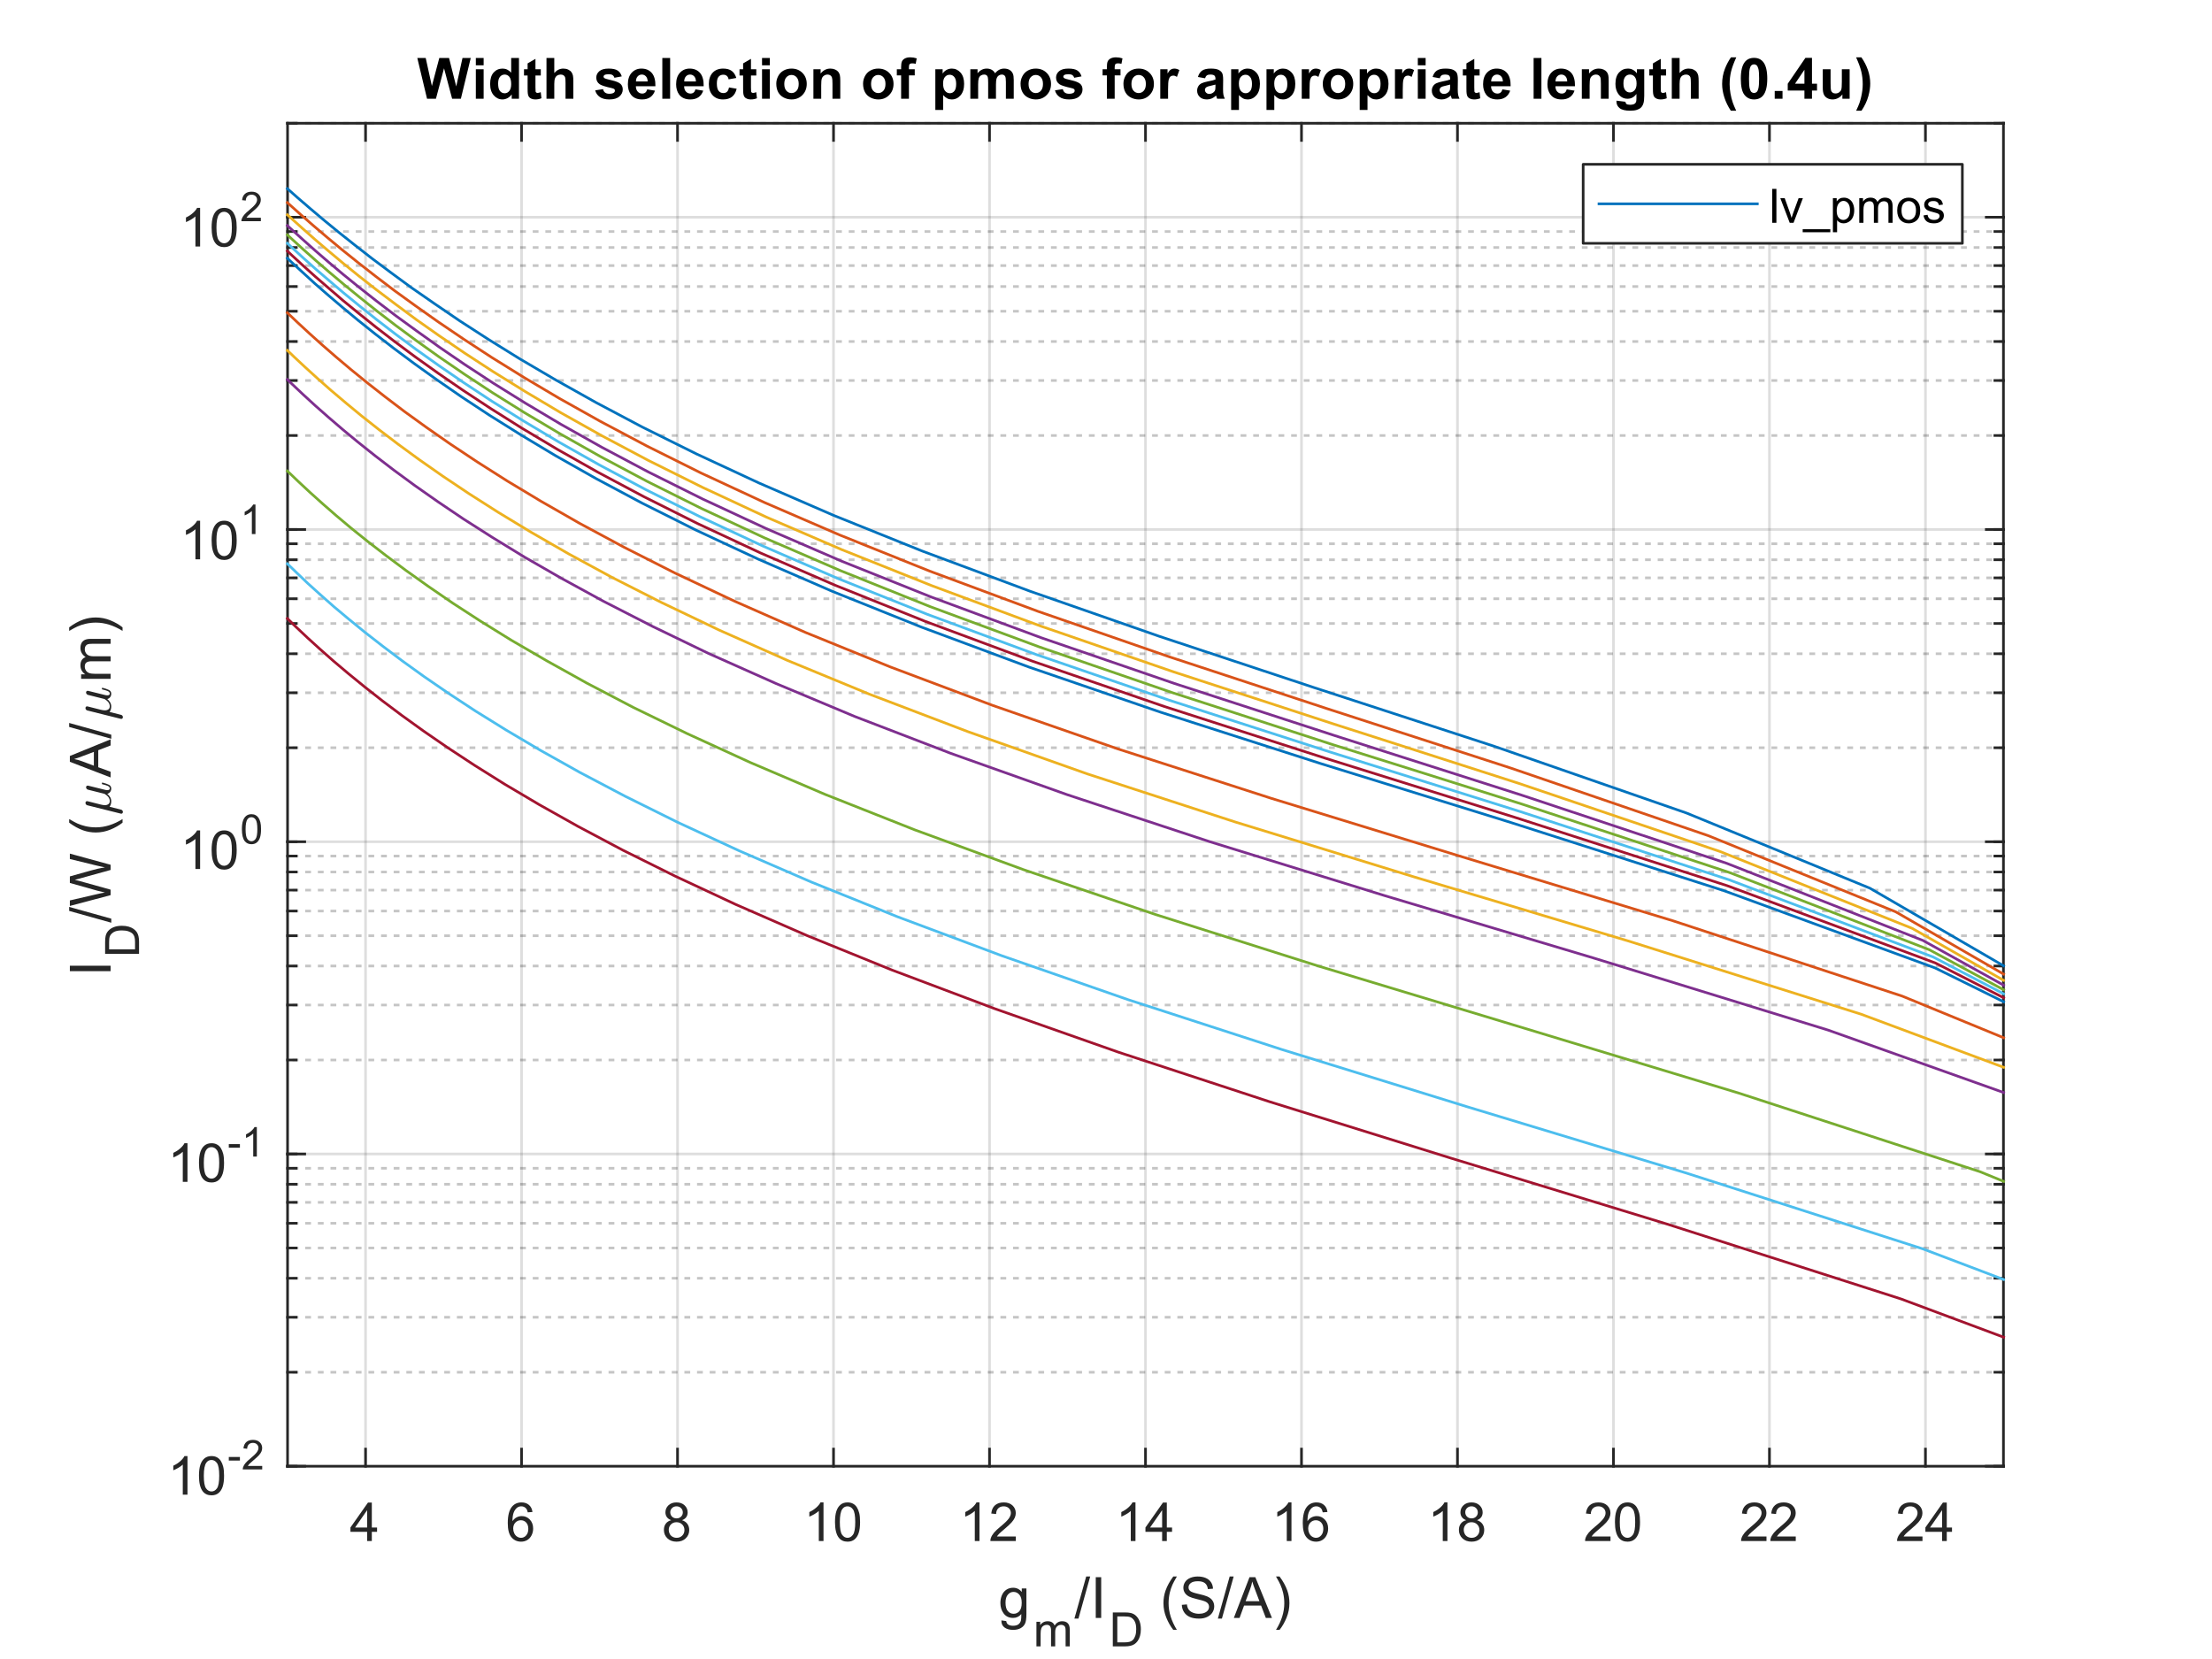 <?xml version="1.0"?>
<!DOCTYPE svg PUBLIC '-//W3C//DTD SVG 1.0//EN'
          'http://www.w3.org/TR/2001/REC-SVG-20010904/DTD/svg10.dtd'>
<svg xmlns:xlink="http://www.w3.org/1999/xlink" style="fill-opacity:1; color-rendering:auto; color-interpolation:auto; text-rendering:auto; stroke:black; stroke-linecap:square; stroke-miterlimit:10; shape-rendering:auto; stroke-opacity:1; fill:black; stroke-dasharray:none; font-weight:normal; stroke-width:1; font-family:'Dialog'; font-style:normal; stroke-linejoin:miter; font-size:12px; stroke-dashoffset:0; image-rendering:auto;" width="700" height="525" xmlns="http://www.w3.org/2000/svg"
><rect width="100%" height="100%" fill="#333333" stroke="none"/><!--Generated by the Batik Graphics2D SVG Generator--><defs id="genericDefs"
  /><g
  ><defs id="defs1"
    ><clipPath clipPathUnits="userSpaceOnUse" id="clipPath1"
      ><path d="M0 0 L700 0 L700 525 L0 525 L0 0 Z"
      /></clipPath
    ></defs
    ><g style="fill:white; stroke:white;"
    ><rect x="0" y="0" width="700" style="clip-path:url(#clipPath1); stroke:none;" height="525"
    /></g
    ><g style="fill:white; text-rendering:optimizeSpeed; color-rendering:optimizeSpeed; image-rendering:optimizeSpeed; shape-rendering:crispEdges; stroke:white; color-interpolation:sRGB;"
    ><rect x="0" width="700" height="525" y="0" style="stroke:none;"
      /><path style="stroke:none;" d="M91 464 L634 464 L634 39 L91 39 Z"
    /></g
    ><g style="stroke-linecap:butt; fill-opacity:0.149; fill:rgb(38,38,38); text-rendering:geometricPrecision; image-rendering:optimizeQuality; color-rendering:optimizeQuality; stroke-linejoin:round; stroke:rgb(38,38,38); color-interpolation:linearRGB; stroke-width:0.833; stroke-opacity:0.149;"
    ><line y2="39" style="fill:none;" x1="115.682" x2="115.682" y1="464"
      /><line y2="39" style="fill:none;" x1="165.046" x2="165.046" y1="464"
      /><line y2="39" style="fill:none;" x1="214.409" x2="214.409" y1="464"
      /><line y2="39" style="fill:none;" x1="263.773" x2="263.773" y1="464"
      /><line y2="39" style="fill:none;" x1="313.136" x2="313.136" y1="464"
      /><line y2="39" style="fill:none;" x1="362.5" x2="362.5" y1="464"
      /><line y2="39" style="fill:none;" x1="411.864" x2="411.864" y1="464"
      /><line y2="39" style="fill:none;" x1="461.227" x2="461.227" y1="464"
      /><line y2="39" style="fill:none;" x1="510.591" x2="510.591" y1="464"
      /><line y2="39" style="fill:none;" x1="559.955" x2="559.955" y1="464"
      /><line y2="39" style="fill:none;" x1="609.318" x2="609.318" y1="464"
    /></g
    ><g style="fill-opacity:0.251; color-rendering:optimizeQuality; color-interpolation:linearRGB; text-rendering:geometricPrecision; stroke:rgb(26,26,26); stroke-linecap:butt; stroke-miterlimit:1; stroke-opacity:0.251; fill:rgb(26,26,26); stroke-dasharray:1,3; stroke-width:0.833; stroke-linejoin:bevel; image-rendering:optimizeQuality;"
    ><line y2="434.254" style="fill:none;" x1="634" x2="91" y1="434.254"
      /><line y2="416.854" style="fill:none;" x1="634" x2="91" y1="416.854"
      /><line y2="404.508" style="fill:none;" x1="634" x2="91" y1="404.508"
      /><line y2="394.932" style="fill:none;" x1="634" x2="91" y1="394.932"
      /><line y2="387.108" style="fill:none;" x1="634" x2="91" y1="387.108"
      /><line y2="380.493" style="fill:none;" x1="634" x2="91" y1="380.493"
      /><line y2="374.762" style="fill:none;" x1="634" x2="91" y1="374.762"
      /><line y2="369.708" style="fill:none;" x1="634" x2="91" y1="369.708"
      /><line y2="335.441" style="fill:none;" x1="634" x2="91" y1="335.441"
      /><line y2="318.04" style="fill:none;" x1="634" x2="91" y1="318.04"
      /><line y2="305.695" style="fill:none;" x1="634" x2="91" y1="305.695"
      /><line y2="296.119" style="fill:none;" x1="634" x2="91" y1="296.119"
      /><line y2="288.295" style="fill:none;" x1="634" x2="91" y1="288.295"
      /><line y2="281.679" style="fill:none;" x1="634" x2="91" y1="281.679"
      /><line y2="275.949" style="fill:none;" x1="634" x2="91" y1="275.949"
      /><line y2="270.894" style="fill:none;" x1="634" x2="91" y1="270.894"
      /><line y2="236.627" style="fill:none;" x1="634" x2="91" y1="236.627"
      /><line y2="219.227" style="fill:none;" x1="634" x2="91" y1="219.227"
      /><line y2="206.881" style="fill:none;" x1="634" x2="91" y1="206.881"
      /><line y2="197.305" style="fill:none;" x1="634" x2="91" y1="197.305"
      /><line y2="189.481" style="fill:none;" x1="634" x2="91" y1="189.481"
      /><line y2="182.866" style="fill:none;" x1="634" x2="91" y1="182.866"
      /><line y2="177.135" style="fill:none;" x1="634" x2="91" y1="177.135"
      /><line y2="172.081" style="fill:none;" x1="634" x2="91" y1="172.081"
      /><line y2="137.814" style="fill:none;" x1="634" x2="91" y1="137.814"
      /><line y2="120.413" style="fill:none;" x1="634" x2="91" y1="120.413"
      /><line y2="108.068" style="fill:none;" x1="634" x2="91" y1="108.068"
      /><line y2="98.492" style="fill:none;" x1="634" x2="91" y1="98.492"
      /><line y2="90.668" style="fill:none;" x1="634" x2="91" y1="90.668"
      /><line y2="84.052" style="fill:none;" x1="634" x2="91" y1="84.052"
      /><line y2="78.322" style="fill:none;" x1="634" x2="91" y1="78.322"
      /><line y2="73.267" style="fill:none;" x1="634" x2="91" y1="73.267"
      /><line y2="39" style="fill:none;" x1="634" x2="91" y1="39"
    /></g
    ><g style="stroke-linecap:butt; fill-opacity:0.149; fill:rgb(38,38,38); text-rendering:geometricPrecision; image-rendering:optimizeQuality; color-rendering:optimizeQuality; stroke-linejoin:round; stroke:rgb(38,38,38); color-interpolation:linearRGB; stroke-width:0.833; stroke-opacity:0.149;"
    ><line y2="464" style="fill:none;" x1="634" x2="91" y1="464"
      /><line y2="365.187" style="fill:none;" x1="634" x2="91" y1="365.187"
      /><line y2="266.373" style="fill:none;" x1="634" x2="91" y1="266.373"
      /><line y2="167.559" style="fill:none;" x1="634" x2="91" y1="167.559"
      /><line y2="68.746" style="fill:none;" x1="634" x2="91" y1="68.746"
      /><line x1="91" x2="634" y1="464" style="stroke-linecap:square; fill-opacity:1; fill:none; stroke-opacity:1;" y2="464"
      /><line x1="91" x2="634" y1="39" style="stroke-linecap:square; fill-opacity:1; fill:none; stroke-opacity:1;" y2="39"
      /><line x1="115.682" x2="115.682" y1="464" style="stroke-linecap:square; fill-opacity:1; fill:none; stroke-opacity:1;" y2="458.57"
      /><line x1="165.046" x2="165.046" y1="464" style="stroke-linecap:square; fill-opacity:1; fill:none; stroke-opacity:1;" y2="458.57"
      /><line x1="214.409" x2="214.409" y1="464" style="stroke-linecap:square; fill-opacity:1; fill:none; stroke-opacity:1;" y2="458.57"
      /><line x1="263.773" x2="263.773" y1="464" style="stroke-linecap:square; fill-opacity:1; fill:none; stroke-opacity:1;" y2="458.57"
      /><line x1="313.136" x2="313.136" y1="464" style="stroke-linecap:square; fill-opacity:1; fill:none; stroke-opacity:1;" y2="458.57"
      /><line x1="362.5" x2="362.5" y1="464" style="stroke-linecap:square; fill-opacity:1; fill:none; stroke-opacity:1;" y2="458.57"
      /><line x1="411.864" x2="411.864" y1="464" style="stroke-linecap:square; fill-opacity:1; fill:none; stroke-opacity:1;" y2="458.57"
      /><line x1="461.227" x2="461.227" y1="464" style="stroke-linecap:square; fill-opacity:1; fill:none; stroke-opacity:1;" y2="458.57"
      /><line x1="510.591" x2="510.591" y1="464" style="stroke-linecap:square; fill-opacity:1; fill:none; stroke-opacity:1;" y2="458.57"
      /><line x1="559.955" x2="559.955" y1="464" style="stroke-linecap:square; fill-opacity:1; fill:none; stroke-opacity:1;" y2="458.57"
      /><line x1="609.318" x2="609.318" y1="464" style="stroke-linecap:square; fill-opacity:1; fill:none; stroke-opacity:1;" y2="458.57"
      /><line x1="115.682" x2="115.682" y1="39" style="stroke-linecap:square; fill-opacity:1; fill:none; stroke-opacity:1;" y2="44.43"
      /><line x1="165.046" x2="165.046" y1="39" style="stroke-linecap:square; fill-opacity:1; fill:none; stroke-opacity:1;" y2="44.43"
      /><line x1="214.409" x2="214.409" y1="39" style="stroke-linecap:square; fill-opacity:1; fill:none; stroke-opacity:1;" y2="44.43"
      /><line x1="263.773" x2="263.773" y1="39" style="stroke-linecap:square; fill-opacity:1; fill:none; stroke-opacity:1;" y2="44.43"
      /><line x1="313.136" x2="313.136" y1="39" style="stroke-linecap:square; fill-opacity:1; fill:none; stroke-opacity:1;" y2="44.43"
      /><line x1="362.5" x2="362.5" y1="39" style="stroke-linecap:square; fill-opacity:1; fill:none; stroke-opacity:1;" y2="44.43"
      /><line x1="411.864" x2="411.864" y1="39" style="stroke-linecap:square; fill-opacity:1; fill:none; stroke-opacity:1;" y2="44.43"
      /><line x1="461.227" x2="461.227" y1="39" style="stroke-linecap:square; fill-opacity:1; fill:none; stroke-opacity:1;" y2="44.43"
      /><line x1="510.591" x2="510.591" y1="39" style="stroke-linecap:square; fill-opacity:1; fill:none; stroke-opacity:1;" y2="44.43"
      /><line x1="559.955" x2="559.955" y1="39" style="stroke-linecap:square; fill-opacity:1; fill:none; stroke-opacity:1;" y2="44.43"
      /><line x1="609.318" x2="609.318" y1="39" style="stroke-linecap:square; fill-opacity:1; fill:none; stroke-opacity:1;" y2="44.43"
    /></g
    ><g transform="translate(115.682,470.667)" style="font-size:16.667px; fill:rgb(38,38,38); text-rendering:geometricPrecision; color-rendering:optimizeQuality; image-rendering:optimizeQuality; stroke:rgb(38,38,38); color-interpolation:linearRGB;"
    ><path style="stroke:none;" d="M0.5 17 L0.5 14.094 L-4.781 14.094 L-4.781 12.719 L0.766 4.828 L1.984 4.828 L1.984 12.719 L3.641 12.719 L3.641 14.094 L1.984 14.094 L1.984 17 L0.5 17 ZM0.5 12.719 L0.5 7.234 L-3.312 12.719 L0.5 12.719 Z"
    /></g
    ><g transform="translate(165.046,470.667)" style="font-size:16.667px; fill:rgb(38,38,38); text-rendering:geometricPrecision; color-rendering:optimizeQuality; image-rendering:optimizeQuality; stroke:rgb(38,38,38); color-interpolation:linearRGB;"
    ><path style="stroke:none;" d="M3.453 7.812 L1.969 7.922 Q1.781 7.047 1.406 6.656 Q0.797 6.016 -0.078 6.016 Q-0.797 6.016 -1.344 6.406 Q-2.047 6.922 -2.453 7.906 Q-2.859 8.891 -2.875 10.719 Q-2.328 9.906 -1.555 9.508 Q-0.781 9.109 0.078 9.109 Q1.578 9.109 2.625 10.211 Q3.672 11.312 3.672 13.047 Q3.672 14.188 3.18 15.172 Q2.688 16.156 1.82 16.68 Q0.953 17.203 -0.141 17.203 Q-2 17.203 -3.18 15.828 Q-4.359 14.453 -4.359 11.312 Q-4.359 7.781 -3.062 6.172 Q-1.922 4.781 0 4.781 Q1.438 4.781 2.359 5.586 Q3.281 6.391 3.453 7.812 ZM-2.641 13.062 Q-2.641 13.828 -2.312 14.531 Q-1.984 15.234 -1.398 15.609 Q-0.812 15.984 -0.156 15.984 Q0.781 15.984 1.461 15.219 Q2.141 14.453 2.141 13.141 Q2.141 11.875 1.469 11.148 Q0.797 10.422 -0.219 10.422 Q-1.234 10.422 -1.938 11.148 Q-2.641 11.875 -2.641 13.062 Z"
    /></g
    ><g transform="translate(214.409,470.667)" style="font-size:16.667px; fill:rgb(38,38,38); text-rendering:geometricPrecision; color-rendering:optimizeQuality; image-rendering:optimizeQuality; stroke:rgb(38,38,38); color-interpolation:linearRGB;"
    ><path style="stroke:none;" d="M-2 10.406 Q-2.922 10.062 -3.375 9.43 Q-3.828 8.797 -3.828 7.922 Q-3.828 6.594 -2.867 5.688 Q-1.906 4.781 -0.328 4.781 Q1.266 4.781 2.234 5.703 Q3.203 6.625 3.203 7.953 Q3.203 8.812 2.766 9.438 Q2.328 10.062 1.422 10.406 Q2.531 10.766 3.117 11.578 Q3.703 12.391 3.703 13.516 Q3.703 15.078 2.602 16.141 Q1.5 17.203 -0.297 17.203 Q-2.109 17.203 -3.211 16.141 Q-4.312 15.078 -4.312 13.484 Q-4.312 12.297 -3.711 11.492 Q-3.109 10.688 -2 10.406 ZM-2.297 7.875 Q-2.297 8.734 -1.742 9.281 Q-1.188 9.828 -0.297 9.828 Q0.562 9.828 1.117 9.281 Q1.672 8.734 1.672 7.953 Q1.672 7.125 1.102 6.57 Q0.531 6.016 -0.312 6.016 Q-1.172 6.016 -1.734 6.562 Q-2.297 7.109 -2.297 7.875 ZM-2.781 13.484 Q-2.781 14.125 -2.477 14.727 Q-2.172 15.328 -1.57 15.656 Q-0.969 15.984 -0.281 15.984 Q0.781 15.984 1.484 15.289 Q2.188 14.594 2.188 13.531 Q2.188 12.453 1.469 11.75 Q0.75 11.047 -0.328 11.047 Q-1.391 11.047 -2.086 11.742 Q-2.781 12.438 -2.781 13.484 Z"
    /></g
    ><g transform="translate(263.773,470.667)" style="font-size:16.667px; fill:rgb(38,38,38); text-rendering:geometricPrecision; color-rendering:optimizeQuality; image-rendering:optimizeQuality; stroke:rgb(38,38,38); color-interpolation:linearRGB;"
    ><path style="stroke:none;" d="M-3.172 17 L-4.656 17 L-4.656 7.484 Q-5.203 8 -6.078 8.508 Q-6.953 9.016 -7.656 9.281 L-7.656 7.828 Q-6.391 7.25 -5.453 6.406 Q-4.516 5.562 -4.125 4.781 L-3.172 4.781 L-3.172 17 ZM0.467 11 Q0.467 8.844 0.912 7.523 Q1.357 6.203 2.232 5.492 Q3.107 4.781 4.435 4.781 Q5.42 4.781 6.154 5.172 Q6.888 5.562 7.373 6.312 Q7.857 7.062 8.131 8.125 Q8.404 9.188 8.404 11 Q8.404 13.141 7.966 14.453 Q7.529 15.766 6.654 16.484 Q5.779 17.203 4.435 17.203 Q2.67 17.203 1.67 15.953 Q0.467 14.422 0.467 11 ZM1.998 11 Q1.998 14 2.701 14.992 Q3.404 15.984 4.435 15.984 Q5.466 15.984 6.17 14.984 Q6.873 13.984 6.873 11 Q6.873 8 6.17 7.008 Q5.466 6.016 4.42 6.016 Q3.388 6.016 2.779 6.891 Q1.998 8 1.998 11 Z"
    /></g
    ><g transform="translate(313.136,470.667)" style="font-size:16.667px; fill:rgb(38,38,38); text-rendering:geometricPrecision; color-rendering:optimizeQuality; image-rendering:optimizeQuality; stroke:rgb(38,38,38); color-interpolation:linearRGB;"
    ><path style="stroke:none;" d="M-3.172 17 L-4.656 17 L-4.656 7.484 Q-5.203 8 -6.078 8.508 Q-6.953 9.016 -7.656 9.281 L-7.656 7.828 Q-6.391 7.25 -5.453 6.406 Q-4.516 5.562 -4.125 4.781 L-3.172 4.781 L-3.172 17 ZM8.326 15.562 L8.326 17 L0.279 17 Q0.263 16.453 0.451 15.969 Q0.763 15.141 1.435 14.344 Q2.107 13.547 3.388 12.5 Q5.373 10.875 6.068 9.922 Q6.763 8.969 6.763 8.125 Q6.763 7.234 6.131 6.625 Q5.498 6.016 4.482 6.016 Q3.404 6.016 2.756 6.664 Q2.107 7.312 2.091 8.453 L0.56 8.297 Q0.717 6.578 1.748 5.68 Q2.779 4.781 4.513 4.781 Q6.263 4.781 7.287 5.75 Q8.31 6.719 8.31 8.156 Q8.31 8.891 8.006 9.594 Q7.701 10.297 7.013 11.078 Q6.326 11.859 4.716 13.219 Q3.373 14.359 2.99 14.758 Q2.607 15.156 2.357 15.562 L8.326 15.562 Z"
    /></g
    ><g transform="translate(362.5,470.667)" style="font-size:16.667px; fill:rgb(38,38,38); text-rendering:geometricPrecision; color-rendering:optimizeQuality; image-rendering:optimizeQuality; stroke:rgb(38,38,38); color-interpolation:linearRGB;"
    ><path style="stroke:none;" d="M-3.172 17 L-4.656 17 L-4.656 7.484 Q-5.203 8 -6.078 8.508 Q-6.953 9.016 -7.656 9.281 L-7.656 7.828 Q-6.391 7.25 -5.453 6.406 Q-4.516 5.562 -4.125 4.781 L-3.172 4.781 L-3.172 17 ZM5.263 17 L5.263 14.094 L-0.018 14.094 L-0.018 12.719 L5.529 4.828 L6.748 4.828 L6.748 12.719 L8.404 12.719 L8.404 14.094 L6.748 14.094 L6.748 17 L5.263 17 ZM5.263 12.719 L5.263 7.234 L1.451 12.719 L5.263 12.719 Z"
    /></g
    ><g transform="translate(411.864,470.667)" style="font-size:16.667px; fill:rgb(38,38,38); text-rendering:geometricPrecision; color-rendering:optimizeQuality; image-rendering:optimizeQuality; stroke:rgb(38,38,38); color-interpolation:linearRGB;"
    ><path style="stroke:none;" d="M-3.172 17 L-4.656 17 L-4.656 7.484 Q-5.203 8 -6.078 8.508 Q-6.953 9.016 -7.656 9.281 L-7.656 7.828 Q-6.391 7.25 -5.453 6.406 Q-4.516 5.562 -4.125 4.781 L-3.172 4.781 L-3.172 17 ZM8.216 7.812 L6.732 7.922 Q6.545 7.047 6.17 6.656 Q5.56 6.016 4.685 6.016 Q3.966 6.016 3.42 6.406 Q2.716 6.922 2.31 7.906 Q1.904 8.891 1.888 10.719 Q2.435 9.906 3.209 9.508 Q3.982 9.109 4.841 9.109 Q6.341 9.109 7.388 10.211 Q8.435 11.312 8.435 13.047 Q8.435 14.188 7.943 15.172 Q7.451 16.156 6.584 16.68 Q5.716 17.203 4.623 17.203 Q2.763 17.203 1.584 15.828 Q0.404 14.453 0.404 11.312 Q0.404 7.781 1.701 6.172 Q2.841 4.781 4.763 4.781 Q6.201 4.781 7.123 5.586 Q8.045 6.391 8.216 7.812 ZM2.123 13.062 Q2.123 13.828 2.451 14.531 Q2.779 15.234 3.365 15.609 Q3.951 15.984 4.607 15.984 Q5.545 15.984 6.224 15.219 Q6.904 14.453 6.904 13.141 Q6.904 11.875 6.232 11.148 Q5.56 10.422 4.545 10.422 Q3.529 10.422 2.826 11.148 Q2.123 11.875 2.123 13.062 Z"
    /></g
    ><g transform="translate(461.227,470.667)" style="font-size:16.667px; fill:rgb(38,38,38); text-rendering:geometricPrecision; color-rendering:optimizeQuality; image-rendering:optimizeQuality; stroke:rgb(38,38,38); color-interpolation:linearRGB;"
    ><path style="stroke:none;" d="M-3.172 17 L-4.656 17 L-4.656 7.484 Q-5.203 8 -6.078 8.508 Q-6.953 9.016 -7.656 9.281 L-7.656 7.828 Q-6.391 7.25 -5.453 6.406 Q-4.516 5.562 -4.125 4.781 L-3.172 4.781 L-3.172 17 ZM2.763 10.406 Q1.841 10.062 1.388 9.43 Q0.935 8.797 0.935 7.922 Q0.935 6.594 1.896 5.688 Q2.857 4.781 4.435 4.781 Q6.029 4.781 6.998 5.703 Q7.966 6.625 7.966 7.953 Q7.966 8.812 7.529 9.438 Q7.091 10.062 6.185 10.406 Q7.295 10.766 7.881 11.578 Q8.466 12.391 8.466 13.516 Q8.466 15.078 7.365 16.141 Q6.263 17.203 4.466 17.203 Q2.654 17.203 1.552 16.141 Q0.451 15.078 0.451 13.484 Q0.451 12.297 1.052 11.492 Q1.654 10.688 2.763 10.406 ZM2.466 7.875 Q2.466 8.734 3.021 9.281 Q3.576 9.828 4.466 9.828 Q5.326 9.828 5.881 9.281 Q6.435 8.734 6.435 7.953 Q6.435 7.125 5.865 6.57 Q5.295 6.016 4.451 6.016 Q3.591 6.016 3.029 6.562 Q2.466 7.109 2.466 7.875 ZM1.982 13.484 Q1.982 14.125 2.287 14.727 Q2.591 15.328 3.193 15.656 Q3.795 15.984 4.482 15.984 Q5.545 15.984 6.248 15.289 Q6.951 14.594 6.951 13.531 Q6.951 12.453 6.232 11.75 Q5.513 11.047 4.435 11.047 Q3.373 11.047 2.678 11.742 Q1.982 12.438 1.982 13.484 Z"
    /></g
    ><g transform="translate(510.591,470.667)" style="font-size:16.667px; fill:rgb(38,38,38); text-rendering:geometricPrecision; color-rendering:optimizeQuality; image-rendering:optimizeQuality; stroke:rgb(38,38,38); color-interpolation:linearRGB;"
    ><path style="stroke:none;" d="M-0.938 15.562 L-0.938 17 L-8.984 17 Q-9 16.453 -8.812 15.969 Q-8.5 15.141 -7.828 14.344 Q-7.156 13.547 -5.875 12.5 Q-3.891 10.875 -3.195 9.922 Q-2.5 8.969 -2.5 8.125 Q-2.5 7.234 -3.133 6.625 Q-3.766 6.016 -4.781 6.016 Q-5.859 6.016 -6.508 6.664 Q-7.156 7.312 -7.172 8.453 L-8.703 8.297 Q-8.547 6.578 -7.516 5.68 Q-6.484 4.781 -4.75 4.781 Q-3 4.781 -1.977 5.75 Q-0.953 6.719 -0.953 8.156 Q-0.953 8.891 -1.258 9.594 Q-1.562 10.297 -2.25 11.078 Q-2.938 11.859 -4.547 13.219 Q-5.891 14.359 -6.273 14.758 Q-6.656 15.156 -6.906 15.562 L-0.938 15.562 ZM0.467 11 Q0.467 8.844 0.912 7.523 Q1.357 6.203 2.232 5.492 Q3.107 4.781 4.435 4.781 Q5.42 4.781 6.154 5.172 Q6.888 5.562 7.373 6.312 Q7.857 7.062 8.131 8.125 Q8.404 9.188 8.404 11 Q8.404 13.141 7.966 14.453 Q7.529 15.766 6.654 16.484 Q5.779 17.203 4.435 17.203 Q2.67 17.203 1.67 15.953 Q0.467 14.422 0.467 11 ZM1.998 11 Q1.998 14 2.701 14.992 Q3.404 15.984 4.435 15.984 Q5.466 15.984 6.17 14.984 Q6.873 13.984 6.873 11 Q6.873 8 6.17 7.008 Q5.466 6.016 4.42 6.016 Q3.388 6.016 2.779 6.891 Q1.998 8 1.998 11 Z"
    /></g
    ><g transform="translate(559.955,470.667)" style="font-size:16.667px; fill:rgb(38,38,38); text-rendering:geometricPrecision; color-rendering:optimizeQuality; image-rendering:optimizeQuality; stroke:rgb(38,38,38); color-interpolation:linearRGB;"
    ><path style="stroke:none;" d="M-0.938 15.562 L-0.938 17 L-8.984 17 Q-9 16.453 -8.812 15.969 Q-8.5 15.141 -7.828 14.344 Q-7.156 13.547 -5.875 12.5 Q-3.891 10.875 -3.195 9.922 Q-2.5 8.969 -2.5 8.125 Q-2.5 7.234 -3.133 6.625 Q-3.766 6.016 -4.781 6.016 Q-5.859 6.016 -6.508 6.664 Q-7.156 7.312 -7.172 8.453 L-8.703 8.297 Q-8.547 6.578 -7.516 5.68 Q-6.484 4.781 -4.75 4.781 Q-3 4.781 -1.977 5.75 Q-0.953 6.719 -0.953 8.156 Q-0.953 8.891 -1.258 9.594 Q-1.562 10.297 -2.25 11.078 Q-2.938 11.859 -4.547 13.219 Q-5.891 14.359 -6.273 14.758 Q-6.656 15.156 -6.906 15.562 L-0.938 15.562 ZM8.326 15.562 L8.326 17 L0.279 17 Q0.263 16.453 0.451 15.969 Q0.763 15.141 1.435 14.344 Q2.107 13.547 3.388 12.5 Q5.373 10.875 6.068 9.922 Q6.763 8.969 6.763 8.125 Q6.763 7.234 6.131 6.625 Q5.498 6.016 4.482 6.016 Q3.404 6.016 2.756 6.664 Q2.107 7.312 2.091 8.453 L0.56 8.297 Q0.717 6.578 1.748 5.68 Q2.779 4.781 4.513 4.781 Q6.263 4.781 7.287 5.75 Q8.31 6.719 8.31 8.156 Q8.31 8.891 8.006 9.594 Q7.701 10.297 7.013 11.078 Q6.326 11.859 4.716 13.219 Q3.373 14.359 2.99 14.758 Q2.607 15.156 2.357 15.562 L8.326 15.562 Z"
    /></g
    ><g transform="translate(609.318,470.667)" style="font-size:16.667px; fill:rgb(38,38,38); text-rendering:geometricPrecision; color-rendering:optimizeQuality; image-rendering:optimizeQuality; stroke:rgb(38,38,38); color-interpolation:linearRGB;"
    ><path style="stroke:none;" d="M-0.938 15.562 L-0.938 17 L-8.984 17 Q-9 16.453 -8.812 15.969 Q-8.5 15.141 -7.828 14.344 Q-7.156 13.547 -5.875 12.5 Q-3.891 10.875 -3.195 9.922 Q-2.5 8.969 -2.5 8.125 Q-2.5 7.234 -3.133 6.625 Q-3.766 6.016 -4.781 6.016 Q-5.859 6.016 -6.508 6.664 Q-7.156 7.312 -7.172 8.453 L-8.703 8.297 Q-8.547 6.578 -7.516 5.68 Q-6.484 4.781 -4.75 4.781 Q-3 4.781 -1.977 5.75 Q-0.953 6.719 -0.953 8.156 Q-0.953 8.891 -1.258 9.594 Q-1.562 10.297 -2.25 11.078 Q-2.938 11.859 -4.547 13.219 Q-5.891 14.359 -6.273 14.758 Q-6.656 15.156 -6.906 15.562 L-0.938 15.562 ZM5.263 17 L5.263 14.094 L-0.018 14.094 L-0.018 12.719 L5.529 4.828 L6.748 4.828 L6.748 12.719 L8.404 12.719 L8.404 14.094 L6.748 14.094 L6.748 17 L5.263 17 ZM5.263 12.719 L5.263 7.234 L1.451 12.719 L5.263 12.719 Z"
    /></g
    ><g transform="translate(316,512)" style="font-size:18.333px; fill:rgb(38,38,38); text-rendering:geometricPrecision; color-rendering:optimizeQuality; image-rendering:optimizeQuality; stroke:rgb(38,38,38); color-interpolation:linearRGB;"
    ><path style="stroke:none;" d="M0.891 0.781 L2.438 1 Q2.531 1.719 2.969 2.047 Q3.562 2.484 4.578 2.484 Q5.672 2.484 6.273 2.039 Q6.875 1.594 7.078 0.812 Q7.203 0.328 7.203 -1.219 Q6.156 0 4.609 0 Q2.688 0 1.633 -1.391 Q0.578 -2.781 0.578 -4.719 Q0.578 -6.062 1.062 -7.188 Q1.547 -8.312 2.469 -8.93 Q3.391 -9.547 4.625 -9.547 Q6.281 -9.547 7.344 -8.203 L7.344 -9.328 L8.812 -9.328 L8.812 -1.266 Q8.812 0.922 8.367 1.828 Q7.922 2.734 6.961 3.258 Q6 3.781 4.594 3.781 Q2.922 3.781 1.891 3.031 Q0.859 2.281 0.891 0.781 ZM2.203 -4.828 Q2.203 -3 2.938 -2.156 Q3.672 -1.312 4.766 -1.312 Q5.859 -1.312 6.594 -2.148 Q7.328 -2.984 7.328 -4.781 Q7.328 -6.5 6.57 -7.367 Q5.812 -8.234 4.734 -8.234 Q3.688 -8.234 2.945 -7.375 Q2.203 -6.516 2.203 -4.828 Z"
    /></g
    ><g transform="translate(327,521)" style="font-size:14.667px; fill:rgb(38,38,38); text-rendering:geometricPrecision; color-rendering:optimizeQuality; image-rendering:optimizeQuality; stroke:rgb(38,38,38); color-interpolation:linearRGB;"
    ><path style="stroke:none;" d="M0.984 0 L0.984 -7.781 L2.172 -7.781 L2.172 -6.688 Q2.531 -7.266 3.141 -7.609 Q3.75 -7.953 4.531 -7.953 Q5.391 -7.953 5.945 -7.594 Q6.5 -7.234 6.719 -6.594 Q7.641 -7.953 9.125 -7.953 Q10.281 -7.953 10.906 -7.312 Q11.531 -6.672 11.531 -5.344 L11.531 0 L10.219 0 L10.219 -4.906 Q10.219 -5.688 10.094 -6.039 Q9.969 -6.391 9.625 -6.602 Q9.281 -6.812 8.828 -6.812 Q8.016 -6.812 7.469 -6.266 Q6.922 -5.719 6.922 -4.516 L6.922 0 L5.609 0 L5.609 -5.047 Q5.609 -5.938 5.289 -6.375 Q4.969 -6.812 4.234 -6.812 Q3.672 -6.812 3.203 -6.516 Q2.734 -6.219 2.523 -5.656 Q2.312 -5.094 2.312 -4.031 L2.312 0 L0.984 0 Z"
    /></g
    ><g transform="translate(340,512)" style="font-size:18.333px; fill:rgb(38,38,38); text-rendering:geometricPrecision; color-rendering:optimizeQuality; image-rendering:optimizeQuality; stroke:rgb(38,38,38); color-interpolation:linearRGB;"
    ><path style="stroke:none;" d="M0 0.219 L3.734 -13.109 L5 -13.109 L1.281 0.219 L0 0.219 ZM6.76 0 L6.76 -12.891 L8.478 -12.891 L8.478 0 L6.76 0 Z"
    /></g
    ><g transform="translate(351,521)" style="font-size:14.667px; fill:rgb(38,38,38); text-rendering:geometricPrecision; color-rendering:optimizeQuality; image-rendering:optimizeQuality; stroke:rgb(38,38,38); color-interpolation:linearRGB;"
    ><path style="stroke:none;" d="M1.156 0 L1.156 -10.734 L4.859 -10.734 Q6.109 -10.734 6.766 -10.578 Q7.688 -10.375 8.344 -9.812 Q9.188 -9.094 9.609 -7.977 Q10.031 -6.859 10.031 -5.422 Q10.031 -4.203 9.75 -3.258 Q9.469 -2.312 9.016 -1.695 Q8.562 -1.078 8.031 -0.719 Q7.5 -0.359 6.75 -0.18 Q6 0 5.031 0 L1.156 0 ZM2.578 -1.266 L4.875 -1.266 Q5.938 -1.266 6.539 -1.461 Q7.141 -1.656 7.5 -2.016 Q8 -2.531 8.281 -3.383 Q8.562 -4.234 8.562 -5.453 Q8.562 -7.141 8.016 -8.039 Q7.469 -8.938 6.672 -9.25 Q6.094 -9.469 4.828 -9.469 L2.578 -9.469 L2.578 -1.266 Z"
    /></g
    ><g transform="translate(362,512)" style="font-size:18.333px; fill:rgb(38,38,38); text-rendering:geometricPrecision; color-rendering:optimizeQuality; image-rendering:optimizeQuality; stroke:rgb(38,38,38); color-interpolation:linearRGB;"
    ><path style="stroke:none;" d="M9.291 3.781 Q7.994 2.141 7.088 -0.078 Q6.181 -2.297 6.181 -4.672 Q6.181 -6.766 6.853 -8.672 Q7.65 -10.906 9.291 -13.109 L10.431 -13.109 Q9.369 -11.281 9.025 -10.5 Q8.494 -9.281 8.181 -7.969 Q7.806 -6.312 7.806 -4.656 Q7.806 -0.438 10.431 3.781 L9.291 3.781 ZM11.998 -4.141 L13.608 -4.281 Q13.717 -3.312 14.131 -2.695 Q14.545 -2.078 15.428 -1.695 Q16.311 -1.312 17.405 -1.312 Q18.389 -1.312 19.131 -1.602 Q19.873 -1.891 20.241 -2.398 Q20.608 -2.906 20.608 -3.5 Q20.608 -4.109 20.256 -4.562 Q19.905 -5.016 19.092 -5.312 Q18.577 -5.516 16.803 -5.945 Q15.03 -6.375 14.311 -6.75 Q13.389 -7.234 12.936 -7.953 Q12.483 -8.672 12.483 -9.547 Q12.483 -10.531 13.038 -11.375 Q13.592 -12.219 14.655 -12.664 Q15.717 -13.109 17.03 -13.109 Q18.452 -13.109 19.545 -12.648 Q20.639 -12.188 21.233 -11.289 Q21.827 -10.391 21.858 -9.25 L20.233 -9.125 Q20.092 -10.359 19.334 -10.984 Q18.577 -11.609 17.092 -11.609 Q15.545 -11.609 14.834 -11.039 Q14.123 -10.469 14.123 -9.672 Q14.123 -8.969 14.639 -8.531 Q15.123 -8.078 17.202 -7.609 Q19.28 -7.141 20.061 -6.781 Q21.186 -6.266 21.717 -5.469 Q22.248 -4.672 22.248 -3.641 Q22.248 -2.609 21.663 -1.703 Q21.077 -0.797 19.975 -0.289 Q18.873 0.219 17.483 0.219 Q15.733 0.219 14.553 -0.289 Q13.373 -0.797 12.702 -1.82 Q12.03 -2.844 11.998 -4.141 ZM23.4 0.219 L27.135 -13.109 L28.4 -13.109 L24.681 0.219 L23.4 0.219 ZM28.457 0 L33.41 -12.891 L35.254 -12.891 L40.519 0 L38.582 0 L37.082 -3.906 L31.691 -3.906 L30.269 0 L28.457 0 ZM32.176 -5.297 L36.551 -5.297 L35.207 -8.859 Q34.582 -10.484 34.285 -11.531 Q34.051 -10.297 33.597 -9.078 L32.176 -5.297 ZM42.921 3.781 L41.796 3.781 Q44.421 -0.438 44.421 -4.656 Q44.421 -6.312 44.046 -7.938 Q43.749 -9.25 43.202 -10.469 Q42.859 -11.266 41.796 -13.109 L42.921 -13.109 Q44.577 -10.906 45.374 -8.672 Q46.046 -6.766 46.046 -4.672 Q46.046 -2.297 45.14 -0.078 Q44.234 2.141 42.921 3.781 Z"
    /></g
    ><g style="fill:rgb(38,38,38); text-rendering:geometricPrecision; image-rendering:optimizeQuality; color-rendering:optimizeQuality; stroke-linejoin:round; stroke:rgb(38,38,38); color-interpolation:linearRGB; stroke-width:0.833;"
    ><line y2="39" style="fill:none;" x1="91" x2="91" y1="464"
      /><line y2="39" style="fill:none;" x1="634" x2="634" y1="464"
      /><line y2="464" style="fill:none;" x1="91" x2="96.43" y1="464"
      /><line y2="365.187" style="fill:none;" x1="91" x2="96.43" y1="365.187"
      /><line y2="266.373" style="fill:none;" x1="91" x2="96.43" y1="266.373"
      /><line y2="167.559" style="fill:none;" x1="91" x2="96.43" y1="167.559"
      /><line y2="68.746" style="fill:none;" x1="91" x2="96.43" y1="68.746"
      /><line y2="464" style="fill:none;" x1="634" x2="628.57" y1="464"
      /><line y2="365.187" style="fill:none;" x1="634" x2="628.57" y1="365.187"
      /><line y2="266.373" style="fill:none;" x1="634" x2="628.57" y1="266.373"
      /><line y2="167.559" style="fill:none;" x1="634" x2="628.57" y1="167.559"
      /><line y2="68.746" style="fill:none;" x1="634" x2="628.57" y1="68.746"
      /><line y2="464" style="fill:none;" x1="91" x2="93.715" y1="464"
      /><line y2="434.254" style="fill:none;" x1="91" x2="93.715" y1="434.254"
      /><line y2="416.854" style="fill:none;" x1="91" x2="93.715" y1="416.854"
      /><line y2="404.508" style="fill:none;" x1="91" x2="93.715" y1="404.508"
      /><line y2="394.932" style="fill:none;" x1="91" x2="93.715" y1="394.932"
      /><line y2="387.108" style="fill:none;" x1="91" x2="93.715" y1="387.108"
      /><line y2="380.493" style="fill:none;" x1="91" x2="93.715" y1="380.493"
      /><line y2="374.762" style="fill:none;" x1="91" x2="93.715" y1="374.762"
      /><line y2="369.708" style="fill:none;" x1="91" x2="93.715" y1="369.708"
      /><line y2="365.187" style="fill:none;" x1="91" x2="93.715" y1="365.187"
      /><line y2="335.441" style="fill:none;" x1="91" x2="93.715" y1="335.441"
      /><line y2="318.04" style="fill:none;" x1="91" x2="93.715" y1="318.04"
      /><line y2="305.695" style="fill:none;" x1="91" x2="93.715" y1="305.695"
      /><line y2="296.119" style="fill:none;" x1="91" x2="93.715" y1="296.119"
      /><line y2="288.295" style="fill:none;" x1="91" x2="93.715" y1="288.295"
      /><line y2="281.679" style="fill:none;" x1="91" x2="93.715" y1="281.679"
      /><line y2="275.949" style="fill:none;" x1="91" x2="93.715" y1="275.949"
      /><line y2="270.894" style="fill:none;" x1="91" x2="93.715" y1="270.894"
      /><line y2="266.373" style="fill:none;" x1="91" x2="93.715" y1="266.373"
      /><line y2="236.627" style="fill:none;" x1="91" x2="93.715" y1="236.627"
      /><line y2="219.227" style="fill:none;" x1="91" x2="93.715" y1="219.227"
      /><line y2="206.881" style="fill:none;" x1="91" x2="93.715" y1="206.881"
      /><line y2="197.305" style="fill:none;" x1="91" x2="93.715" y1="197.305"
      /><line y2="189.481" style="fill:none;" x1="91" x2="93.715" y1="189.481"
      /><line y2="182.866" style="fill:none;" x1="91" x2="93.715" y1="182.866"
      /><line y2="177.135" style="fill:none;" x1="91" x2="93.715" y1="177.135"
      /><line y2="172.081" style="fill:none;" x1="91" x2="93.715" y1="172.081"
      /><line y2="167.559" style="fill:none;" x1="91" x2="93.715" y1="167.559"
      /><line y2="137.814" style="fill:none;" x1="91" x2="93.715" y1="137.814"
      /><line y2="120.413" style="fill:none;" x1="91" x2="93.715" y1="120.413"
      /><line y2="108.068" style="fill:none;" x1="91" x2="93.715" y1="108.068"
      /><line y2="98.492" style="fill:none;" x1="91" x2="93.715" y1="98.492"
      /><line y2="90.668" style="fill:none;" x1="91" x2="93.715" y1="90.668"
      /><line y2="84.052" style="fill:none;" x1="91" x2="93.715" y1="84.052"
      /><line y2="78.322" style="fill:none;" x1="91" x2="93.715" y1="78.322"
      /><line y2="73.267" style="fill:none;" x1="91" x2="93.715" y1="73.267"
      /><line y2="68.746" style="fill:none;" x1="91" x2="93.715" y1="68.746"
      /><line y2="39" style="fill:none;" x1="91" x2="93.715" y1="39"
      /><line y2="464" style="fill:none;" x1="634" x2="631.285" y1="464"
      /><line y2="434.254" style="fill:none;" x1="634" x2="631.285" y1="434.254"
      /><line y2="416.854" style="fill:none;" x1="634" x2="631.285" y1="416.854"
      /><line y2="404.508" style="fill:none;" x1="634" x2="631.285" y1="404.508"
      /><line y2="394.932" style="fill:none;" x1="634" x2="631.285" y1="394.932"
      /><line y2="387.108" style="fill:none;" x1="634" x2="631.285" y1="387.108"
      /><line y2="380.493" style="fill:none;" x1="634" x2="631.285" y1="380.493"
      /><line y2="374.762" style="fill:none;" x1="634" x2="631.285" y1="374.762"
      /><line y2="369.708" style="fill:none;" x1="634" x2="631.285" y1="369.708"
      /><line y2="365.187" style="fill:none;" x1="634" x2="631.285" y1="365.187"
      /><line y2="335.441" style="fill:none;" x1="634" x2="631.285" y1="335.441"
      /><line y2="318.04" style="fill:none;" x1="634" x2="631.285" y1="318.04"
      /><line y2="305.695" style="fill:none;" x1="634" x2="631.285" y1="305.695"
      /><line y2="296.119" style="fill:none;" x1="634" x2="631.285" y1="296.119"
      /><line y2="288.295" style="fill:none;" x1="634" x2="631.285" y1="288.295"
      /><line y2="281.679" style="fill:none;" x1="634" x2="631.285" y1="281.679"
      /><line y2="275.949" style="fill:none;" x1="634" x2="631.285" y1="275.949"
      /><line y2="270.894" style="fill:none;" x1="634" x2="631.285" y1="270.894"
      /><line y2="266.373" style="fill:none;" x1="634" x2="631.285" y1="266.373"
      /><line y2="236.627" style="fill:none;" x1="634" x2="631.285" y1="236.627"
      /><line y2="219.227" style="fill:none;" x1="634" x2="631.285" y1="219.227"
      /><line y2="206.881" style="fill:none;" x1="634" x2="631.285" y1="206.881"
      /><line y2="197.305" style="fill:none;" x1="634" x2="631.285" y1="197.305"
      /><line y2="189.481" style="fill:none;" x1="634" x2="631.285" y1="189.481"
      /><line y2="182.866" style="fill:none;" x1="634" x2="631.285" y1="182.866"
      /><line y2="177.135" style="fill:none;" x1="634" x2="631.285" y1="177.135"
      /><line y2="172.081" style="fill:none;" x1="634" x2="631.285" y1="172.081"
      /><line y2="167.559" style="fill:none;" x1="634" x2="631.285" y1="167.559"
      /><line y2="137.814" style="fill:none;" x1="634" x2="631.285" y1="137.814"
      /><line y2="120.413" style="fill:none;" x1="634" x2="631.285" y1="120.413"
      /><line y2="108.068" style="fill:none;" x1="634" x2="631.285" y1="108.068"
      /><line y2="98.492" style="fill:none;" x1="634" x2="631.285" y1="98.492"
      /><line y2="90.668" style="fill:none;" x1="634" x2="631.285" y1="90.668"
      /><line y2="84.052" style="fill:none;" x1="634" x2="631.285" y1="84.052"
      /><line y2="78.322" style="fill:none;" x1="634" x2="631.285" y1="78.322"
      /><line y2="73.267" style="fill:none;" x1="634" x2="631.285" y1="73.267"
      /><line y2="68.746" style="fill:none;" x1="634" x2="631.285" y1="68.746"
      /><line y2="39" style="fill:none;" x1="634" x2="631.285" y1="39"
    /></g
    ><g transform="translate(53,473)" style="font-size:16.667px; fill:rgb(38,38,38); text-rendering:geometricPrecision; color-rendering:optimizeQuality; image-rendering:optimizeQuality; stroke:rgb(38,38,38); color-interpolation:linearRGB;"
    ><path style="stroke:none;" d="M6.328 0 L4.844 0 L4.844 -9.516 Q4.297 -9 3.422 -8.492 Q2.547 -7.984 1.844 -7.719 L1.844 -9.172 Q3.109 -9.75 4.047 -10.594 Q4.984 -11.438 5.375 -12.219 L6.328 -12.219 L6.328 0 ZM9.966 -6 Q9.966 -8.156 10.412 -9.477 Q10.857 -10.797 11.732 -11.508 Q12.607 -12.219 13.935 -12.219 Q14.92 -12.219 15.654 -11.828 Q16.388 -11.438 16.873 -10.688 Q17.357 -9.938 17.631 -8.875 Q17.904 -7.812 17.904 -6 Q17.904 -3.859 17.466 -2.547 Q17.029 -1.234 16.154 -0.516 Q15.279 0.203 13.935 0.203 Q12.17 0.203 11.17 -1.047 Q9.966 -2.578 9.966 -6 ZM11.498 -6 Q11.498 -3 12.201 -2.008 Q12.904 -1.016 13.935 -1.016 Q14.966 -1.016 15.67 -2.016 Q16.373 -3.016 16.373 -6 Q16.373 -9 15.67 -9.992 Q14.966 -10.984 13.92 -10.984 Q12.888 -10.984 12.279 -10.109 Q11.498 -9 11.498 -6 Z"
    /></g
    ><g transform="translate(72,465)" style="font-size:13.333px; fill:rgb(38,38,38); text-rendering:geometricPrecision; color-rendering:optimizeQuality; image-rendering:optimizeQuality; stroke:rgb(38,38,38); color-interpolation:linearRGB;"
    ><path style="stroke:none;" d="M0.406 -2.797 L0.406 -3.938 L3.922 -3.938 L3.922 -2.797 L0.406 -2.797 ZM10.98 -1.094 L10.98 0 L4.824 0 Q4.808 -0.406 4.964 -0.797 Q5.199 -1.422 5.714 -2.031 Q6.23 -2.641 7.214 -3.438 Q8.73 -4.688 9.261 -5.414 Q9.793 -6.141 9.793 -6.781 Q9.793 -7.469 9.308 -7.93 Q8.824 -8.391 8.043 -8.391 Q7.214 -8.391 6.722 -7.898 Q6.23 -7.406 6.214 -6.531 L5.043 -6.656 Q5.168 -7.969 5.949 -8.656 Q6.73 -9.344 8.058 -9.344 Q9.402 -9.344 10.183 -8.602 Q10.964 -7.859 10.964 -6.766 Q10.964 -6.203 10.738 -5.664 Q10.511 -5.125 9.98 -4.523 Q9.449 -3.922 8.214 -2.891 Q7.183 -2.031 6.894 -1.719 Q6.605 -1.406 6.418 -1.094 L10.98 -1.094 Z"
    /></g
    ><g transform="translate(53,374)" style="font-size:16.667px; fill:rgb(38,38,38); text-rendering:geometricPrecision; color-rendering:optimizeQuality; image-rendering:optimizeQuality; stroke:rgb(38,38,38); color-interpolation:linearRGB;"
    ><path style="stroke:none;" d="M6.328 0 L4.844 0 L4.844 -9.516 Q4.297 -9 3.422 -8.492 Q2.547 -7.984 1.844 -7.719 L1.844 -9.172 Q3.109 -9.75 4.047 -10.594 Q4.984 -11.438 5.375 -12.219 L6.328 -12.219 L6.328 0 ZM9.966 -6 Q9.966 -8.156 10.412 -9.477 Q10.857 -10.797 11.732 -11.508 Q12.607 -12.219 13.935 -12.219 Q14.92 -12.219 15.654 -11.828 Q16.388 -11.438 16.873 -10.688 Q17.357 -9.938 17.631 -8.875 Q17.904 -7.812 17.904 -6 Q17.904 -3.859 17.466 -2.547 Q17.029 -1.234 16.154 -0.516 Q15.279 0.203 13.935 0.203 Q12.17 0.203 11.17 -1.047 Q9.966 -2.578 9.966 -6 ZM11.498 -6 Q11.498 -3 12.201 -2.008 Q12.904 -1.016 13.935 -1.016 Q14.966 -1.016 15.67 -2.016 Q16.373 -3.016 16.373 -6 Q16.373 -9 15.67 -9.992 Q14.966 -10.984 13.92 -10.984 Q12.888 -10.984 12.279 -10.109 Q11.498 -9 11.498 -6 Z"
    /></g
    ><g transform="translate(72,366)" style="font-size:13.333px; fill:rgb(38,38,38); text-rendering:geometricPrecision; color-rendering:optimizeQuality; image-rendering:optimizeQuality; stroke:rgb(38,38,38); color-interpolation:linearRGB;"
    ><path style="stroke:none;" d="M0.406 -2.797 L0.406 -3.938 L3.922 -3.938 L3.922 -2.797 L0.406 -2.797 ZM9.277 0 L8.136 0 L8.136 -7.281 Q7.714 -6.891 7.05 -6.492 Q6.386 -6.094 5.855 -5.906 L5.855 -7.016 Q6.808 -7.453 7.527 -8.094 Q8.246 -8.734 8.543 -9.344 L9.277 -9.344 L9.277 0 Z"
    /></g
    ><g transform="translate(57,275)" style="font-size:16.667px; fill:rgb(38,38,38); text-rendering:geometricPrecision; color-rendering:optimizeQuality; image-rendering:optimizeQuality; stroke:rgb(38,38,38); color-interpolation:linearRGB;"
    ><path style="stroke:none;" d="M6.328 0 L4.844 0 L4.844 -9.516 Q4.297 -9 3.422 -8.492 Q2.547 -7.984 1.844 -7.719 L1.844 -9.172 Q3.109 -9.75 4.047 -10.594 Q4.984 -11.438 5.375 -12.219 L6.328 -12.219 L6.328 0 ZM9.966 -6 Q9.966 -8.156 10.412 -9.477 Q10.857 -10.797 11.732 -11.508 Q12.607 -12.219 13.935 -12.219 Q14.92 -12.219 15.654 -11.828 Q16.388 -11.438 16.873 -10.688 Q17.357 -9.938 17.631 -8.875 Q17.904 -7.812 17.904 -6 Q17.904 -3.859 17.466 -2.547 Q17.029 -1.234 16.154 -0.516 Q15.279 0.203 13.935 0.203 Q12.17 0.203 11.17 -1.047 Q9.966 -2.578 9.966 -6 ZM11.498 -6 Q11.498 -3 12.201 -2.008 Q12.904 -1.016 13.935 -1.016 Q14.966 -1.016 15.67 -2.016 Q16.373 -3.016 16.373 -6 Q16.373 -9 15.67 -9.992 Q14.966 -10.984 13.92 -10.984 Q12.888 -10.984 12.279 -10.109 Q11.498 -9 11.498 -6 Z"
    /></g
    ><g transform="translate(76,267)" style="font-size:13.333px; fill:rgb(38,38,38); text-rendering:geometricPrecision; color-rendering:optimizeQuality; image-rendering:optimizeQuality; stroke:rgb(38,38,38); color-interpolation:linearRGB;"
    ><path style="stroke:none;" d="M0.547 -4.594 Q0.547 -6.234 0.883 -7.242 Q1.219 -8.25 1.891 -8.797 Q2.562 -9.344 3.578 -9.344 Q4.328 -9.344 4.891 -9.039 Q5.453 -8.734 5.82 -8.172 Q6.188 -7.609 6.398 -6.789 Q6.609 -5.969 6.609 -4.594 Q6.609 -2.953 6.273 -1.945 Q5.938 -0.938 5.266 -0.391 Q4.594 0.156 3.578 0.156 Q2.234 0.156 1.453 -0.812 Q0.547 -1.969 0.547 -4.594 ZM1.719 -4.594 Q1.719 -2.297 2.25 -1.539 Q2.781 -0.781 3.578 -0.781 Q4.359 -0.781 4.898 -1.539 Q5.438 -2.297 5.438 -4.594 Q5.438 -6.891 4.898 -7.641 Q4.359 -8.391 3.562 -8.391 Q2.781 -8.391 2.297 -7.734 Q1.719 -6.875 1.719 -4.594 Z"
    /></g
    ><g transform="translate(57,177)" style="font-size:16.667px; fill:rgb(38,38,38); text-rendering:geometricPrecision; color-rendering:optimizeQuality; image-rendering:optimizeQuality; stroke:rgb(38,38,38); color-interpolation:linearRGB;"
    ><path style="stroke:none;" d="M6.328 0 L4.844 0 L4.844 -9.516 Q4.297 -9 3.422 -8.492 Q2.547 -7.984 1.844 -7.719 L1.844 -9.172 Q3.109 -9.75 4.047 -10.594 Q4.984 -11.438 5.375 -12.219 L6.328 -12.219 L6.328 0 ZM9.966 -6 Q9.966 -8.156 10.412 -9.477 Q10.857 -10.797 11.732 -11.508 Q12.607 -12.219 13.935 -12.219 Q14.92 -12.219 15.654 -11.828 Q16.388 -11.438 16.873 -10.688 Q17.357 -9.938 17.631 -8.875 Q17.904 -7.812 17.904 -6 Q17.904 -3.859 17.466 -2.547 Q17.029 -1.234 16.154 -0.516 Q15.279 0.203 13.935 0.203 Q12.17 0.203 11.17 -1.047 Q9.966 -2.578 9.966 -6 ZM11.498 -6 Q11.498 -3 12.201 -2.008 Q12.904 -1.016 13.935 -1.016 Q14.966 -1.016 15.67 -2.016 Q16.373 -3.016 16.373 -6 Q16.373 -9 15.67 -9.992 Q14.966 -10.984 13.92 -10.984 Q12.888 -10.984 12.279 -10.109 Q11.498 -9 11.498 -6 Z"
    /></g
    ><g transform="translate(76,169)" style="font-size:13.333px; fill:rgb(38,38,38); text-rendering:geometricPrecision; color-rendering:optimizeQuality; image-rendering:optimizeQuality; stroke:rgb(38,38,38); color-interpolation:linearRGB;"
    ><path style="stroke:none;" d="M4.844 0 L3.703 0 L3.703 -7.281 Q3.281 -6.891 2.617 -6.492 Q1.953 -6.094 1.422 -5.906 L1.422 -7.016 Q2.375 -7.453 3.094 -8.094 Q3.812 -8.734 4.109 -9.344 L4.844 -9.344 L4.844 0 Z"
    /></g
    ><g transform="translate(57,78)" style="font-size:16.667px; fill:rgb(38,38,38); text-rendering:geometricPrecision; color-rendering:optimizeQuality; image-rendering:optimizeQuality; stroke:rgb(38,38,38); color-interpolation:linearRGB;"
    ><path style="stroke:none;" d="M6.328 0 L4.844 0 L4.844 -9.516 Q4.297 -9 3.422 -8.492 Q2.547 -7.984 1.844 -7.719 L1.844 -9.172 Q3.109 -9.75 4.047 -10.594 Q4.984 -11.438 5.375 -12.219 L6.328 -12.219 L6.328 0 ZM9.966 -6 Q9.966 -8.156 10.412 -9.477 Q10.857 -10.797 11.732 -11.508 Q12.607 -12.219 13.935 -12.219 Q14.92 -12.219 15.654 -11.828 Q16.388 -11.438 16.873 -10.688 Q17.357 -9.938 17.631 -8.875 Q17.904 -7.812 17.904 -6 Q17.904 -3.859 17.466 -2.547 Q17.029 -1.234 16.154 -0.516 Q15.279 0.203 13.935 0.203 Q12.17 0.203 11.17 -1.047 Q9.966 -2.578 9.966 -6 ZM11.498 -6 Q11.498 -3 12.201 -2.008 Q12.904 -1.016 13.935 -1.016 Q14.966 -1.016 15.67 -2.016 Q16.373 -3.016 16.373 -6 Q16.373 -9 15.67 -9.992 Q14.966 -10.984 13.92 -10.984 Q12.888 -10.984 12.279 -10.109 Q11.498 -9 11.498 -6 Z"
    /></g
    ><g transform="translate(76,70)" style="font-size:13.333px; fill:rgb(38,38,38); text-rendering:geometricPrecision; color-rendering:optimizeQuality; image-rendering:optimizeQuality; stroke:rgb(38,38,38); color-interpolation:linearRGB;"
    ><path style="stroke:none;" d="M6.547 -1.094 L6.547 0 L0.391 0 Q0.375 -0.406 0.531 -0.797 Q0.766 -1.422 1.281 -2.031 Q1.797 -2.641 2.781 -3.438 Q4.297 -4.688 4.828 -5.414 Q5.359 -6.141 5.359 -6.781 Q5.359 -7.469 4.875 -7.93 Q4.391 -8.391 3.609 -8.391 Q2.781 -8.391 2.289 -7.898 Q1.797 -7.406 1.781 -6.531 L0.609 -6.656 Q0.734 -7.969 1.516 -8.656 Q2.297 -9.344 3.625 -9.344 Q4.969 -9.344 5.75 -8.602 Q6.531 -7.859 6.531 -6.766 Q6.531 -6.203 6.305 -5.664 Q6.078 -5.125 5.547 -4.523 Q5.016 -3.922 3.781 -2.891 Q2.75 -2.031 2.461 -1.719 Q2.172 -1.406 1.984 -1.094 L6.547 -1.094 Z"
    /></g
    ><g transform="translate(35,309) rotate(-90)" style="font-size:18.333px; fill:rgb(38,38,38); text-rendering:geometricPrecision; color-rendering:optimizeQuality; image-rendering:optimizeQuality; stroke:rgb(38,38,38); color-interpolation:linearRGB;"
    ><path style="stroke:none;" d="M1.672 0 L1.672 -12.891 L3.391 -12.891 L3.391 0 L1.672 0 Z"
    /></g
    ><g transform="translate(44,303) rotate(-90)" style="font-size:14.667px; fill:rgb(38,38,38); text-rendering:geometricPrecision; color-rendering:optimizeQuality; image-rendering:optimizeQuality; stroke:rgb(38,38,38); color-interpolation:linearRGB;"
    ><path style="stroke:none;" d="M1.156 0 L1.156 -10.734 L4.859 -10.734 Q6.109 -10.734 6.766 -10.578 Q7.688 -10.375 8.344 -9.812 Q9.188 -9.094 9.609 -7.977 Q10.031 -6.859 10.031 -5.422 Q10.031 -4.203 9.75 -3.258 Q9.469 -2.312 9.016 -1.695 Q8.562 -1.078 8.031 -0.719 Q7.5 -0.359 6.75 -0.18 Q6 0 5.031 0 L1.156 0 ZM2.578 -1.266 L4.875 -1.266 Q5.938 -1.266 6.539 -1.461 Q7.141 -1.656 7.5 -2.016 Q8 -2.531 8.281 -3.383 Q8.562 -4.234 8.562 -5.453 Q8.562 -7.141 8.016 -8.039 Q7.469 -8.938 6.672 -9.25 Q6.094 -9.469 4.828 -9.469 L2.578 -9.469 L2.578 -1.266 Z"
    /></g
    ><g transform="translate(35,292) rotate(-90)" style="font-size:18.333px; fill:rgb(38,38,38); text-rendering:geometricPrecision; color-rendering:optimizeQuality; image-rendering:optimizeQuality; stroke:rgb(38,38,38); color-interpolation:linearRGB;"
    ><path style="stroke:none;" d="M0 0.219 L3.734 -13.109 L5 -13.109 L1.281 0.219 L0 0.219 ZM8.728 0 L5.306 -12.891 L7.056 -12.891 L9.01 -4.438 Q9.338 -3.109 9.556 -1.797 Q10.056 -3.875 10.135 -4.188 L12.588 -12.891 L14.65 -12.891 L16.494 -6.359 Q17.197 -3.938 17.494 -1.797 Q17.744 -3.031 18.135 -4.609 L20.166 -12.891 L21.869 -12.891 L18.338 0 L16.697 0 L13.978 -9.812 Q13.635 -11.047 13.572 -11.328 Q13.369 -10.438 13.197 -9.812 L10.463 0 L8.728 0 ZM31.663 3.781 Q30.366 2.141 29.46 -0.078 Q28.554 -2.297 28.554 -4.672 Q28.554 -6.766 29.225 -8.672 Q30.022 -10.906 31.663 -13.109 L32.804 -13.109 Q31.741 -11.281 31.397 -10.5 Q30.866 -9.281 30.554 -7.969 Q30.179 -6.312 30.179 -4.656 Q30.179 -0.438 32.804 3.781 L31.663 3.781 Z"
    /></g
    ><g transform="translate(35,258) rotate(-90)" style="font-size:18.333px; fill:rgb(38,38,38); text-rendering:geometricPrecision; image-rendering:optimizeQuality; color-rendering:optimizeQuality; font-family:'mwb_cmmi10'; stroke:rgb(38,38,38); color-interpolation:linearRGB;"
    ><path style="stroke:none;" d="M0.5 3.391 Q0.5 3.281 0.516 3.25 L3.172 -7.391 Q3.25 -7.641 3.453 -7.797 Q3.656 -7.953 3.922 -7.953 Q4.156 -7.953 4.312 -7.82 Q4.469 -7.688 4.469 -7.453 Q4.469 -7.406 4.461 -7.375 Q4.453 -7.344 4.453 -7.297 L3.391 -3.094 Q3.203 -2.344 3.203 -1.797 Q3.203 -1.141 3.523 -0.703 Q3.844 -0.266 4.484 -0.266 Q5.797 -0.266 6.781 -1.906 Q6.797 -1.922 6.797 -1.93 Q6.797 -1.938 6.797 -1.953 L8.109 -7.188 Q8.172 -7.422 8.391 -7.594 Q8.609 -7.766 8.859 -7.766 Q9.078 -7.766 9.234 -7.625 Q9.391 -7.484 9.391 -7.25 Q9.391 -7.141 9.375 -7.109 L8.094 -1.922 Q7.953 -1.422 7.953 -1.047 Q7.953 -0.266 8.484 -0.266 Q9.047 -0.266 9.328 -0.961 Q9.609 -1.656 9.828 -2.641 Q9.859 -2.75 9.969 -2.75 L10.188 -2.75 Q10.25 -2.75 10.305 -2.695 Q10.359 -2.641 10.359 -2.578 Q10.031 -1.312 9.664 -0.555 Q9.297 0.203 8.453 0.203 Q7.844 0.203 7.383 -0.141 Q6.922 -0.484 6.781 -1.062 Q6.344 -0.5 5.742 -0.148 Q5.141 0.203 4.469 0.203 Q3.344 0.203 2.703 -0.328 L1.781 3.312 Q1.734 3.562 1.523 3.727 Q1.312 3.891 1.047 3.891 Q0.828 3.891 0.664 3.75 Q0.5 3.609 0.5 3.391 Z"
    /></g
    ><g transform="translate(35,246) rotate(-90)" style="font-size:18.333px; fill:rgb(38,38,38); text-rendering:geometricPrecision; color-rendering:optimizeQuality; image-rendering:optimizeQuality; stroke:rgb(38,38,38); color-interpolation:linearRGB;"
    ><path style="stroke:none;" d="M-0.031 0 L4.922 -12.891 L6.766 -12.891 L12.031 0 L10.094 0 L8.594 -3.906 L3.203 -3.906 L1.781 0 L-0.031 0 ZM3.688 -5.297 L8.062 -5.297 L6.719 -8.859 Q6.094 -10.484 5.797 -11.531 Q5.562 -10.297 5.109 -9.078 L3.688 -5.297 ZM12.214 0.219 L15.949 -13.109 L17.214 -13.109 L13.495 0.219 L12.214 0.219 Z"
    /></g
    ><g transform="translate(35,228) rotate(-90)" style="font-size:18.333px; fill:rgb(38,38,38); text-rendering:geometricPrecision; image-rendering:optimizeQuality; color-rendering:optimizeQuality; font-family:'mwb_cmmi10'; stroke:rgb(38,38,38); color-interpolation:linearRGB;"
    ><path style="stroke:none;" d="M0.5 3.391 Q0.5 3.281 0.516 3.25 L3.172 -7.391 Q3.25 -7.641 3.453 -7.797 Q3.656 -7.953 3.922 -7.953 Q4.156 -7.953 4.312 -7.82 Q4.469 -7.688 4.469 -7.453 Q4.469 -7.406 4.461 -7.375 Q4.453 -7.344 4.453 -7.297 L3.391 -3.094 Q3.203 -2.344 3.203 -1.797 Q3.203 -1.141 3.523 -0.703 Q3.844 -0.266 4.484 -0.266 Q5.797 -0.266 6.781 -1.906 Q6.797 -1.922 6.797 -1.93 Q6.797 -1.938 6.797 -1.953 L8.109 -7.188 Q8.172 -7.422 8.391 -7.594 Q8.609 -7.766 8.859 -7.766 Q9.078 -7.766 9.234 -7.625 Q9.391 -7.484 9.391 -7.25 Q9.391 -7.141 9.375 -7.109 L8.094 -1.922 Q7.953 -1.422 7.953 -1.047 Q7.953 -0.266 8.484 -0.266 Q9.047 -0.266 9.328 -0.961 Q9.609 -1.656 9.828 -2.641 Q9.859 -2.75 9.969 -2.75 L10.188 -2.75 Q10.25 -2.75 10.305 -2.695 Q10.359 -2.641 10.359 -2.578 Q10.031 -1.312 9.664 -0.555 Q9.297 0.203 8.453 0.203 Q7.844 0.203 7.383 -0.141 Q6.922 -0.484 6.781 -1.062 Q6.344 -0.5 5.742 -0.148 Q5.141 0.203 4.469 0.203 Q3.344 0.203 2.703 -0.328 L1.781 3.312 Q1.734 3.562 1.523 3.727 Q1.312 3.891 1.047 3.891 Q0.828 3.891 0.664 3.75 Q0.5 3.609 0.5 3.391 Z"
    /></g
    ><g transform="translate(35,216) rotate(-90)" style="font-size:18.333px; fill:rgb(38,38,38); text-rendering:geometricPrecision; color-rendering:optimizeQuality; image-rendering:optimizeQuality; stroke:rgb(38,38,38); color-interpolation:linearRGB;"
    ><path style="stroke:none;" d="M1.188 0 L1.188 -9.328 L2.609 -9.328 L2.609 -8.031 Q3.047 -8.703 3.773 -9.125 Q4.5 -9.547 5.438 -9.547 Q6.469 -9.547 7.133 -9.117 Q7.797 -8.688 8.062 -7.906 Q9.172 -9.547 10.953 -9.547 Q12.344 -9.547 13.086 -8.773 Q13.828 -8 13.828 -6.406 L13.828 0 L12.266 0 L12.266 -5.875 Q12.266 -6.828 12.109 -7.25 Q11.953 -7.672 11.547 -7.922 Q11.141 -8.172 10.594 -8.172 Q9.609 -8.172 8.961 -7.516 Q8.312 -6.859 8.312 -5.422 L8.312 0 L6.734 0 L6.734 -6.062 Q6.734 -7.125 6.344 -7.648 Q5.953 -8.172 5.078 -8.172 Q4.406 -8.172 3.844 -7.82 Q3.281 -7.469 3.023 -6.797 Q2.766 -6.125 2.766 -4.844 L2.766 0 L1.188 0 ZM17.473 3.781 L16.348 3.781 Q18.973 -0.438 18.973 -4.656 Q18.973 -6.312 18.598 -7.938 Q18.301 -9.25 17.755 -10.469 Q17.411 -11.266 16.348 -13.109 L17.473 -13.109 Q19.13 -10.906 19.926 -8.672 Q20.598 -6.766 20.598 -4.672 Q20.598 -2.297 19.692 -0.078 Q18.786 2.141 17.473 3.781 Z"
    /></g
    ><g transform="translate(362.5,36.25)" style="font-size:18.333px; text-rendering:geometricPrecision; color-rendering:optimizeQuality; image-rendering:optimizeQuality; color-interpolation:linearRGB; font-weight:bold;"
    ><path style="stroke:none;" d="M-227.359 -5 L-230.438 -17.891 L-227.781 -17.891 L-225.828 -9.031 L-223.484 -17.891 L-220.391 -17.891 L-218.125 -8.891 L-216.141 -17.891 L-213.531 -17.891 L-216.656 -5 L-219.422 -5 L-221.984 -14.641 L-224.547 -5 L-227.359 -5 ZM-211.919 -15.594 L-211.919 -17.891 L-209.45 -17.891 L-209.45 -15.594 L-211.919 -15.594 ZM-211.919 -5 L-211.919 -14.328 L-209.45 -14.328 L-209.45 -5 L-211.919 -5 ZM-198.269 -5 L-200.565 -5 L-200.565 -6.375 Q-201.144 -5.578 -201.917 -5.18 Q-202.69 -4.781 -203.487 -4.781 Q-205.097 -4.781 -206.245 -6.078 Q-207.394 -7.375 -207.394 -9.703 Q-207.394 -12.078 -206.276 -13.312 Q-205.159 -14.547 -203.456 -14.547 Q-201.894 -14.547 -200.737 -13.25 L-200.737 -17.891 L-198.269 -17.891 L-198.269 -5 ZM-204.862 -9.875 Q-204.862 -8.375 -204.456 -7.703 Q-203.862 -6.734 -202.784 -6.734 Q-201.925 -6.734 -201.331 -7.461 Q-200.737 -8.188 -200.737 -9.625 Q-200.737 -11.234 -201.315 -11.945 Q-201.894 -12.656 -202.8 -12.656 Q-203.675 -12.656 -204.269 -11.961 Q-204.862 -11.266 -204.862 -9.875 ZM-191.364 -14.328 L-191.364 -12.359 L-193.051 -12.359 L-193.051 -8.609 Q-193.051 -7.469 -193.005 -7.273 Q-192.958 -7.078 -192.786 -6.961 Q-192.614 -6.844 -192.364 -6.844 Q-192.036 -6.844 -191.38 -7.078 L-191.161 -5.156 Q-192.036 -4.781 -193.114 -4.781 Q-193.786 -4.781 -194.325 -5.008 Q-194.864 -5.234 -195.114 -5.594 Q-195.364 -5.953 -195.458 -6.562 Q-195.536 -6.984 -195.536 -8.297 L-195.536 -12.359 L-196.676 -12.359 L-196.676 -14.328 L-195.536 -14.328 L-195.536 -16.188 L-193.051 -17.625 L-193.051 -14.328 L-191.364 -14.328 ZM-187.094 -17.891 L-187.094 -13.141 Q-185.891 -14.547 -184.234 -14.547 Q-183.375 -14.547 -182.695 -14.227 Q-182.016 -13.906 -181.664 -13.414 Q-181.312 -12.922 -181.188 -12.328 Q-181.062 -11.734 -181.062 -10.469 L-181.062 -5 L-183.531 -5 L-183.531 -9.938 Q-183.531 -11.406 -183.672 -11.797 Q-183.812 -12.188 -184.172 -12.422 Q-184.531 -12.656 -185.062 -12.656 Q-185.672 -12.656 -186.156 -12.359 Q-186.641 -12.062 -186.867 -11.461 Q-187.094 -10.859 -187.094 -9.672 L-187.094 -5 L-189.562 -5 L-189.562 -17.891 L-187.094 -17.891 ZM-174.148 -7.656 L-171.664 -8.047 Q-171.507 -7.328 -171.023 -6.953 Q-170.539 -6.578 -169.679 -6.578 Q-168.711 -6.578 -168.226 -6.922 Q-167.914 -7.172 -167.914 -7.578 Q-167.914 -7.859 -168.086 -8.047 Q-168.273 -8.219 -168.914 -8.375 Q-171.898 -9.031 -172.695 -9.578 Q-173.804 -10.328 -173.804 -11.688 Q-173.804 -12.891 -172.843 -13.719 Q-171.882 -14.547 -169.882 -14.547 Q-167.961 -14.547 -167.031 -13.922 Q-166.101 -13.297 -165.742 -12.078 L-168.07 -11.641 Q-168.226 -12.188 -168.64 -12.477 Q-169.054 -12.766 -169.836 -12.766 Q-170.804 -12.766 -171.226 -12.5 Q-171.507 -12.297 -171.507 -12 Q-171.507 -11.734 -171.257 -11.547 Q-170.929 -11.297 -168.961 -10.852 Q-166.992 -10.406 -166.195 -9.75 Q-165.429 -9.094 -165.429 -7.922 Q-165.429 -6.641 -166.5 -5.711 Q-167.57 -4.781 -169.679 -4.781 Q-171.586 -4.781 -172.695 -5.562 Q-173.804 -6.344 -174.148 -7.656 ZM-157.682 -7.969 L-155.229 -7.562 Q-155.698 -6.203 -156.721 -5.492 Q-157.745 -4.781 -159.292 -4.781 Q-161.729 -4.781 -162.885 -6.375 Q-163.807 -7.656 -163.807 -9.594 Q-163.807 -11.922 -162.596 -13.234 Q-161.385 -14.547 -159.526 -14.547 Q-157.448 -14.547 -156.245 -13.172 Q-155.042 -11.797 -155.089 -8.953 L-161.276 -8.953 Q-161.26 -7.859 -160.69 -7.25 Q-160.12 -6.641 -159.26 -6.641 Q-158.682 -6.641 -158.284 -6.953 Q-157.885 -7.266 -157.682 -7.969 ZM-157.542 -10.469 Q-157.573 -11.547 -158.104 -12.102 Q-158.635 -12.656 -159.385 -12.656 Q-160.198 -12.656 -160.714 -12.062 Q-161.245 -11.484 -161.245 -10.469 L-157.542 -10.469 ZM-152.904 -5 L-152.904 -17.891 L-150.435 -17.891 L-150.435 -5 L-152.904 -5 ZM-142.41 -7.969 L-139.957 -7.562 Q-140.426 -6.203 -141.449 -5.492 Q-142.472 -4.781 -144.019 -4.781 Q-146.457 -4.781 -147.613 -6.375 Q-148.535 -7.656 -148.535 -9.594 Q-148.535 -11.922 -147.324 -13.234 Q-146.113 -14.547 -144.254 -14.547 Q-142.176 -14.547 -140.972 -13.172 Q-139.769 -11.797 -139.816 -8.953 L-146.004 -8.953 Q-145.988 -7.859 -145.418 -7.25 Q-144.847 -6.641 -143.988 -6.641 Q-143.41 -6.641 -143.012 -6.953 Q-142.613 -7.266 -142.41 -7.969 ZM-142.269 -10.469 Q-142.301 -11.547 -142.832 -12.102 Q-143.363 -12.656 -144.113 -12.656 Q-144.926 -12.656 -145.441 -12.062 Q-145.972 -11.484 -145.972 -10.469 L-142.269 -10.469 ZM-129.491 -11.578 L-131.929 -11.141 Q-132.054 -11.859 -132.491 -12.234 Q-132.929 -12.609 -133.616 -12.609 Q-134.538 -12.609 -135.093 -11.969 Q-135.647 -11.328 -135.647 -9.828 Q-135.647 -8.172 -135.085 -7.484 Q-134.522 -6.797 -133.585 -6.797 Q-132.882 -6.797 -132.436 -7.203 Q-131.991 -7.609 -131.804 -8.578 L-129.382 -8.172 Q-129.757 -6.5 -130.827 -5.641 Q-131.897 -4.781 -133.694 -4.781 Q-135.741 -4.781 -136.96 -6.078 Q-138.179 -7.375 -138.179 -9.656 Q-138.179 -11.969 -136.96 -13.258 Q-135.741 -14.547 -133.647 -14.547 Q-131.944 -14.547 -130.944 -13.812 Q-129.944 -13.078 -129.491 -11.578 ZM-123.166 -14.328 L-123.166 -12.359 L-124.853 -12.359 L-124.853 -8.609 Q-124.853 -7.469 -124.806 -7.273 Q-124.76 -7.078 -124.588 -6.961 Q-124.416 -6.844 -124.166 -6.844 Q-123.838 -6.844 -123.181 -7.078 L-122.963 -5.156 Q-123.838 -4.781 -124.916 -4.781 Q-125.588 -4.781 -126.127 -5.008 Q-126.666 -5.234 -126.916 -5.594 Q-127.166 -5.953 -127.26 -6.562 Q-127.338 -6.984 -127.338 -8.297 L-127.338 -12.359 L-128.478 -12.359 L-128.478 -14.328 L-127.338 -14.328 L-127.338 -16.188 L-124.853 -17.625 L-124.853 -14.328 L-123.166 -14.328 ZM-121.349 -15.594 L-121.349 -17.891 L-118.88 -17.891 L-118.88 -15.594 L-121.349 -15.594 ZM-121.349 -5 L-121.349 -14.328 L-118.88 -14.328 L-118.88 -5 L-121.349 -5 ZM-116.839 -9.797 Q-116.839 -11.031 -116.23 -12.18 Q-115.621 -13.328 -114.511 -13.938 Q-113.402 -14.547 -112.027 -14.547 Q-109.917 -14.547 -108.558 -13.172 Q-107.199 -11.797 -107.199 -9.688 Q-107.199 -7.578 -108.566 -6.18 Q-109.933 -4.781 -112.011 -4.781 Q-113.292 -4.781 -114.457 -5.367 Q-115.621 -5.953 -116.23 -7.07 Q-116.839 -8.188 -116.839 -9.797 ZM-114.308 -9.672 Q-114.308 -8.281 -113.644 -7.539 Q-112.98 -6.797 -112.027 -6.797 Q-111.058 -6.797 -110.402 -7.539 Q-109.746 -8.281 -109.746 -9.688 Q-109.746 -11.062 -110.402 -11.797 Q-111.058 -12.531 -112.027 -12.531 Q-112.98 -12.531 -113.644 -11.797 Q-114.308 -11.062 -114.308 -9.672 ZM-96.591 -5 L-99.059 -5 L-99.059 -9.766 Q-99.059 -11.281 -99.216 -11.719 Q-99.372 -12.156 -99.731 -12.406 Q-100.091 -12.656 -100.591 -12.656 Q-101.231 -12.656 -101.739 -12.305 Q-102.247 -11.953 -102.434 -11.375 Q-102.622 -10.797 -102.622 -9.234 L-102.622 -5 L-105.091 -5 L-105.091 -14.328 L-102.809 -14.328 L-102.809 -12.969 Q-101.575 -14.547 -99.731 -14.547 Q-98.903 -14.547 -98.231 -14.25 Q-97.559 -13.953 -97.208 -13.5 Q-96.856 -13.047 -96.724 -12.461 Q-96.591 -11.875 -96.591 -10.797 L-96.591 -5 ZM-89.379 -9.797 Q-89.379 -11.031 -88.77 -12.18 Q-88.161 -13.328 -87.051 -13.938 Q-85.942 -14.547 -84.567 -14.547 Q-82.458 -14.547 -81.098 -13.172 Q-79.739 -11.797 -79.739 -9.688 Q-79.739 -7.578 -81.106 -6.18 Q-82.473 -4.781 -84.551 -4.781 Q-85.833 -4.781 -86.997 -5.367 Q-88.161 -5.953 -88.77 -7.07 Q-89.379 -8.188 -89.379 -9.797 ZM-86.848 -9.672 Q-86.848 -8.281 -86.184 -7.539 Q-85.52 -6.797 -84.567 -6.797 Q-83.598 -6.797 -82.942 -7.539 Q-82.286 -8.281 -82.286 -9.688 Q-82.286 -11.062 -82.942 -11.797 Q-83.598 -12.531 -84.567 -12.531 Q-85.52 -12.531 -86.184 -11.797 Q-86.848 -11.062 -86.848 -9.672 ZM-78.694 -14.328 L-77.334 -14.328 L-77.334 -15.031 Q-77.334 -16.219 -77.084 -16.797 Q-76.834 -17.375 -76.162 -17.742 Q-75.49 -18.109 -74.459 -18.109 Q-73.397 -18.109 -72.397 -17.781 L-72.725 -16.062 Q-73.319 -16.203 -73.865 -16.203 Q-74.397 -16.203 -74.631 -15.953 Q-74.865 -15.703 -74.865 -15 L-74.865 -14.328 L-73.022 -14.328 L-73.022 -12.391 L-74.865 -12.391 L-74.865 -5 L-77.334 -5 L-77.334 -12.391 L-78.694 -12.391 L-78.694 -14.328 ZM-66.507 -14.328 L-64.195 -14.328 L-64.195 -12.969 Q-63.757 -13.672 -62.992 -14.109 Q-62.226 -14.547 -61.289 -14.547 Q-59.664 -14.547 -58.531 -13.273 Q-57.398 -12 -57.398 -9.719 Q-57.398 -7.375 -58.539 -6.078 Q-59.679 -4.781 -61.304 -4.781 Q-62.086 -4.781 -62.711 -5.094 Q-63.336 -5.406 -64.039 -6.156 L-64.039 -1.453 L-66.507 -1.453 L-66.507 -14.328 ZM-64.054 -9.828 Q-64.054 -8.25 -63.437 -7.5 Q-62.82 -6.75 -61.914 -6.75 Q-61.054 -6.75 -60.484 -7.438 Q-59.914 -8.125 -59.914 -9.703 Q-59.914 -11.172 -60.5 -11.883 Q-61.086 -12.594 -61.961 -12.594 Q-62.867 -12.594 -63.461 -11.898 Q-64.054 -11.203 -64.054 -9.828 ZM-55.431 -14.328 L-53.15 -14.328 L-53.15 -13.062 Q-51.931 -14.547 -50.243 -14.547 Q-49.353 -14.547 -48.689 -14.18 Q-48.025 -13.812 -47.603 -13.062 Q-46.993 -13.812 -46.282 -14.18 Q-45.571 -14.547 -44.759 -14.547 Q-43.728 -14.547 -43.017 -14.125 Q-42.306 -13.703 -41.962 -12.906 Q-41.696 -12.297 -41.696 -10.969 L-41.696 -5 L-44.181 -5 L-44.181 -10.328 Q-44.181 -11.719 -44.431 -12.125 Q-44.775 -12.656 -45.478 -12.656 Q-46.009 -12.656 -46.462 -12.336 Q-46.915 -12.016 -47.118 -11.406 Q-47.321 -10.797 -47.321 -9.484 L-47.321 -5 L-49.79 -5 L-49.79 -10.109 Q-49.79 -11.484 -49.923 -11.875 Q-50.056 -12.266 -50.329 -12.461 Q-50.603 -12.656 -51.087 -12.656 Q-51.65 -12.656 -52.111 -12.352 Q-52.571 -12.047 -52.767 -11.461 Q-52.962 -10.875 -52.962 -9.531 L-52.962 -5 L-55.431 -5 L-55.431 -14.328 ZM-39.539 -9.797 Q-39.539 -11.031 -38.929 -12.18 Q-38.32 -13.328 -37.211 -13.938 Q-36.101 -14.547 -34.726 -14.547 Q-32.617 -14.547 -31.257 -13.172 Q-29.898 -11.797 -29.898 -9.688 Q-29.898 -7.578 -31.265 -6.18 Q-32.632 -4.781 -34.711 -4.781 Q-35.992 -4.781 -37.156 -5.367 Q-38.32 -5.953 -38.929 -7.07 Q-39.539 -8.188 -39.539 -9.797 ZM-37.007 -9.672 Q-37.007 -8.281 -36.343 -7.539 Q-35.679 -6.797 -34.726 -6.797 Q-33.757 -6.797 -33.101 -7.539 Q-32.445 -8.281 -32.445 -9.688 Q-32.445 -11.062 -33.101 -11.797 Q-33.757 -12.531 -34.726 -12.531 Q-35.679 -12.531 -36.343 -11.797 Q-37.007 -11.062 -37.007 -9.672 ZM-28.65 -7.656 L-26.165 -8.047 Q-26.009 -7.328 -25.525 -6.953 Q-25.04 -6.578 -24.181 -6.578 Q-23.212 -6.578 -22.728 -6.922 Q-22.415 -7.172 -22.415 -7.578 Q-22.415 -7.859 -22.587 -8.047 Q-22.775 -8.219 -23.415 -8.375 Q-26.4 -9.031 -27.196 -9.578 Q-28.306 -10.328 -28.306 -11.688 Q-28.306 -12.891 -27.345 -13.719 Q-26.384 -14.547 -24.384 -14.547 Q-22.462 -14.547 -21.532 -13.922 Q-20.603 -13.297 -20.243 -12.078 L-22.571 -11.641 Q-22.728 -12.188 -23.142 -12.477 Q-23.556 -12.766 -24.337 -12.766 Q-25.306 -12.766 -25.728 -12.5 Q-26.009 -12.297 -26.009 -12 Q-26.009 -11.734 -25.759 -11.547 Q-25.431 -11.297 -23.462 -10.852 Q-21.493 -10.406 -20.696 -9.75 Q-19.931 -9.094 -19.931 -7.922 Q-19.931 -6.641 -21.001 -5.711 Q-22.071 -4.781 -24.181 -4.781 Q-26.087 -4.781 -27.196 -5.562 Q-28.306 -6.344 -28.65 -7.656 ZM-13.58 -14.328 L-12.221 -14.328 L-12.221 -15.031 Q-12.221 -16.219 -11.971 -16.797 Q-11.721 -17.375 -11.049 -17.742 Q-10.377 -18.109 -9.346 -18.109 Q-8.284 -18.109 -7.284 -17.781 L-7.612 -16.062 Q-8.205 -16.203 -8.752 -16.203 Q-9.284 -16.203 -9.518 -15.953 Q-9.752 -15.703 -9.752 -15 L-9.752 -14.328 L-7.909 -14.328 L-7.909 -12.391 L-9.752 -12.391 L-9.752 -5 L-12.221 -5 L-12.221 -12.391 L-13.58 -12.391 L-13.58 -14.328 ZM-6.982 -9.797 Q-6.982 -11.031 -6.373 -12.18 Q-5.763 -13.328 -4.654 -13.938 Q-3.545 -14.547 -2.17 -14.547 Q-0.06 -14.547 1.299 -13.172 Q2.659 -11.797 2.659 -9.688 Q2.659 -7.578 1.291 -6.18 Q-0.076 -4.781 -2.154 -4.781 Q-3.435 -4.781 -4.599 -5.367 Q-5.763 -5.953 -6.373 -7.07 Q-6.982 -8.188 -6.982 -9.797 ZM-4.451 -9.672 Q-4.451 -8.281 -3.787 -7.539 Q-3.123 -6.797 -2.17 -6.797 Q-1.201 -6.797 -0.545 -7.539 Q0.112 -8.281 0.112 -9.688 Q0.112 -11.062 -0.545 -11.797 Q-1.201 -12.531 -2.17 -12.531 Q-3.123 -12.531 -3.787 -11.797 Q-4.451 -11.062 -4.451 -9.672 ZM7.141 -5 L4.673 -5 L4.673 -14.328 L6.97 -14.328 L6.97 -13 Q7.548 -13.953 8.024 -14.25 Q8.501 -14.547 9.095 -14.547 Q9.938 -14.547 10.72 -14.078 L9.954 -11.922 Q9.329 -12.328 8.798 -12.328 Q8.282 -12.328 7.915 -12.047 Q7.548 -11.766 7.345 -11.016 Q7.141 -10.266 7.141 -7.891 L7.141 -5 ZM18.84 -11.484 L16.59 -11.891 Q16.981 -13.25 17.902 -13.898 Q18.824 -14.547 20.637 -14.547 Q22.293 -14.547 23.098 -14.156 Q23.902 -13.766 24.238 -13.164 Q24.574 -12.562 24.574 -10.953 L24.543 -8.062 Q24.543 -6.844 24.66 -6.258 Q24.777 -5.672 25.106 -5 L22.668 -5 Q22.559 -5.25 22.418 -5.734 Q22.356 -5.953 22.34 -6.016 Q21.699 -5.406 20.981 -5.094 Q20.262 -4.781 19.449 -4.781 Q17.996 -4.781 17.168 -5.57 Q16.34 -6.359 16.34 -7.547 Q16.34 -8.344 16.715 -8.961 Q17.09 -9.578 17.777 -9.906 Q18.465 -10.234 19.746 -10.484 Q21.481 -10.812 22.137 -11.094 L22.137 -11.344 Q22.137 -12.047 21.785 -12.352 Q21.434 -12.656 20.465 -12.656 Q19.809 -12.656 19.434 -12.398 Q19.059 -12.141 18.84 -11.484 ZM22.137 -9.484 Q21.668 -9.328 20.637 -9.109 Q19.606 -8.891 19.293 -8.672 Q18.809 -8.328 18.809 -7.797 Q18.809 -7.281 19.199 -6.906 Q19.59 -6.531 20.184 -6.531 Q20.856 -6.531 21.449 -6.969 Q21.902 -7.297 22.043 -7.781 Q22.137 -8.109 22.137 -8.984 L22.137 -9.484 ZM27.103 -14.328 L29.415 -14.328 L29.415 -12.969 Q29.853 -13.672 30.618 -14.109 Q31.384 -14.547 32.321 -14.547 Q33.946 -14.547 35.079 -13.273 Q36.212 -12 36.212 -9.719 Q36.212 -7.375 35.071 -6.078 Q33.931 -4.781 32.306 -4.781 Q31.525 -4.781 30.9 -5.094 Q30.275 -5.406 29.571 -6.156 L29.571 -1.453 L27.103 -1.453 L27.103 -14.328 ZM29.556 -9.828 Q29.556 -8.25 30.173 -7.5 Q30.79 -6.75 31.696 -6.75 Q32.556 -6.75 33.126 -7.438 Q33.696 -8.125 33.696 -9.703 Q33.696 -11.172 33.111 -11.883 Q32.525 -12.594 31.65 -12.594 Q30.743 -12.594 30.15 -11.898 Q29.556 -11.203 29.556 -9.828 ZM38.289 -14.328 L40.601 -14.328 L40.601 -12.969 Q41.039 -13.672 41.804 -14.109 Q42.57 -14.547 43.507 -14.547 Q45.132 -14.547 46.265 -13.273 Q47.398 -12 47.398 -9.719 Q47.398 -7.375 46.257 -6.078 Q45.117 -4.781 43.492 -4.781 Q42.711 -4.781 42.086 -5.094 Q41.461 -5.406 40.757 -6.156 L40.757 -1.453 L38.289 -1.453 L38.289 -14.328 ZM40.742 -9.828 Q40.742 -8.25 41.359 -7.5 Q41.976 -6.75 42.882 -6.75 Q43.742 -6.75 44.312 -7.438 Q44.882 -8.125 44.882 -9.703 Q44.882 -11.172 44.297 -11.883 Q43.711 -12.594 42.836 -12.594 Q41.929 -12.594 41.336 -11.898 Q40.742 -11.203 40.742 -9.828 ZM51.912 -5 L49.444 -5 L49.444 -14.328 L51.74 -14.328 L51.74 -13 Q52.319 -13.953 52.795 -14.25 Q53.272 -14.547 53.865 -14.547 Q54.709 -14.547 55.49 -14.078 L54.725 -11.922 Q54.1 -12.328 53.569 -12.328 Q53.053 -12.328 52.686 -12.047 Q52.319 -11.766 52.115 -11.016 Q51.912 -10.266 51.912 -7.891 L51.912 -5 ZM56.101 -9.797 Q56.101 -11.031 56.711 -12.18 Q57.32 -13.328 58.429 -13.938 Q59.539 -14.547 60.914 -14.547 Q63.023 -14.547 64.382 -13.172 Q65.742 -11.797 65.742 -9.688 Q65.742 -7.578 64.375 -6.18 Q63.007 -4.781 60.929 -4.781 Q59.648 -4.781 58.484 -5.367 Q57.32 -5.953 56.711 -7.07 Q56.101 -8.188 56.101 -9.797 ZM58.632 -9.672 Q58.632 -8.281 59.297 -7.539 Q59.961 -6.797 60.914 -6.797 Q61.882 -6.797 62.539 -7.539 Q63.195 -8.281 63.195 -9.688 Q63.195 -11.062 62.539 -11.797 Q61.882 -12.531 60.914 -12.531 Q59.961 -12.531 59.297 -11.797 Q58.632 -11.062 58.632 -9.672 ZM67.787 -14.328 L70.1 -14.328 L70.1 -12.969 Q70.537 -13.672 71.303 -14.109 Q72.069 -14.547 73.006 -14.547 Q74.631 -14.547 75.764 -13.273 Q76.897 -12 76.897 -9.719 Q76.897 -7.375 75.756 -6.078 Q74.615 -4.781 72.99 -4.781 Q72.209 -4.781 71.584 -5.094 Q70.959 -5.406 70.256 -6.156 L70.256 -1.453 L67.787 -1.453 L67.787 -14.328 ZM70.24 -9.828 Q70.24 -8.25 70.858 -7.5 Q71.475 -6.75 72.381 -6.75 Q73.24 -6.75 73.811 -7.438 Q74.381 -8.125 74.381 -9.703 Q74.381 -11.172 73.795 -11.883 Q73.209 -12.594 72.334 -12.594 Q71.428 -12.594 70.834 -11.898 Q70.24 -11.203 70.24 -9.828 ZM81.411 -5 L78.942 -5 L78.942 -14.328 L81.239 -14.328 L81.239 -13 Q81.817 -13.953 82.293 -14.25 Q82.77 -14.547 83.364 -14.547 Q84.208 -14.547 84.989 -14.078 L84.223 -11.922 Q83.598 -12.328 83.067 -12.328 Q82.551 -12.328 82.184 -12.047 Q81.817 -11.766 81.614 -11.016 Q81.411 -10.266 81.411 -7.891 L81.411 -5 ZM86.178 -15.594 L86.178 -17.891 L88.647 -17.891 L88.647 -15.594 L86.178 -15.594 ZM86.178 -5 L86.178 -14.328 L88.647 -14.328 L88.647 -5 L86.178 -5 ZM93.109 -11.484 L90.859 -11.891 Q91.25 -13.25 92.172 -13.898 Q93.094 -14.547 94.906 -14.547 Q96.562 -14.547 97.367 -14.156 Q98.172 -13.766 98.508 -13.164 Q98.844 -12.562 98.844 -10.953 L98.812 -8.062 Q98.812 -6.844 98.93 -6.258 Q99.047 -5.672 99.375 -5 L96.938 -5 Q96.828 -5.25 96.688 -5.734 Q96.625 -5.953 96.609 -6.016 Q95.969 -5.406 95.25 -5.094 Q94.531 -4.781 93.719 -4.781 Q92.266 -4.781 91.438 -5.57 Q90.609 -6.359 90.609 -7.547 Q90.609 -8.344 90.984 -8.961 Q91.359 -9.578 92.047 -9.906 Q92.734 -10.234 94.016 -10.484 Q95.75 -10.812 96.406 -11.094 L96.406 -11.344 Q96.406 -12.047 96.055 -12.352 Q95.703 -12.656 94.734 -12.656 Q94.078 -12.656 93.703 -12.398 Q93.328 -12.141 93.109 -11.484 ZM96.406 -9.484 Q95.938 -9.328 94.906 -9.109 Q93.875 -8.891 93.562 -8.672 Q93.078 -8.328 93.078 -7.797 Q93.078 -7.281 93.469 -6.906 Q93.859 -6.531 94.453 -6.531 Q95.125 -6.531 95.719 -6.969 Q96.172 -7.297 96.312 -7.781 Q96.406 -8.109 96.406 -8.984 L96.406 -9.484 ZM105.731 -14.328 L105.731 -12.359 L104.044 -12.359 L104.044 -8.609 Q104.044 -7.469 104.091 -7.273 Q104.138 -7.078 104.309 -6.961 Q104.481 -6.844 104.731 -6.844 Q105.059 -6.844 105.716 -7.078 L105.934 -5.156 Q105.059 -4.781 103.981 -4.781 Q103.309 -4.781 102.77 -5.008 Q102.231 -5.234 101.981 -5.594 Q101.731 -5.953 101.638 -6.562 Q101.559 -6.984 101.559 -8.297 L101.559 -12.359 L100.419 -12.359 L100.419 -14.328 L101.559 -14.328 L101.559 -16.188 L104.044 -17.625 L104.044 -14.328 L105.731 -14.328 ZM112.955 -7.969 L115.408 -7.562 Q114.939 -6.203 113.916 -5.492 Q112.892 -4.781 111.345 -4.781 Q108.908 -4.781 107.751 -6.375 Q106.83 -7.656 106.83 -9.594 Q106.83 -11.922 108.041 -13.234 Q109.251 -14.547 111.111 -14.547 Q113.189 -14.547 114.392 -13.172 Q115.595 -11.797 115.548 -8.953 L109.361 -8.953 Q109.376 -7.859 109.947 -7.25 Q110.517 -6.641 111.376 -6.641 Q111.955 -6.641 112.353 -6.953 Q112.751 -7.266 112.955 -7.969 ZM113.095 -10.469 Q113.064 -11.547 112.533 -12.102 Q112.001 -12.656 111.251 -12.656 Q110.439 -12.656 109.923 -12.062 Q109.392 -11.484 109.392 -10.469 L113.095 -10.469 ZM122.821 -5 L122.821 -17.891 L125.29 -17.891 L125.29 -5 L122.821 -5 ZM133.315 -7.969 L135.768 -7.562 Q135.299 -6.203 134.276 -5.492 Q133.252 -4.781 131.705 -4.781 Q129.268 -4.781 128.112 -6.375 Q127.19 -7.656 127.19 -9.594 Q127.19 -11.922 128.401 -13.234 Q129.612 -14.547 131.471 -14.547 Q133.549 -14.547 134.752 -13.172 Q135.955 -11.797 135.909 -8.953 L129.721 -8.953 Q129.737 -7.859 130.307 -7.25 Q130.877 -6.641 131.737 -6.641 Q132.315 -6.641 132.713 -6.953 Q133.112 -7.266 133.315 -7.969 ZM133.455 -10.469 Q133.424 -11.547 132.893 -12.102 Q132.362 -12.656 131.612 -12.656 Q130.799 -12.656 130.284 -12.062 Q129.752 -11.484 129.752 -10.469 L133.455 -10.469 ZM146.577 -5 L144.109 -5 L144.109 -9.766 Q144.109 -11.281 143.952 -11.719 Q143.796 -12.156 143.437 -12.406 Q143.077 -12.656 142.577 -12.656 Q141.937 -12.656 141.429 -12.305 Q140.921 -11.953 140.734 -11.375 Q140.546 -10.797 140.546 -9.234 L140.546 -5 L138.077 -5 L138.077 -14.328 L140.359 -14.328 L140.359 -12.969 Q141.593 -14.547 143.437 -14.547 Q144.265 -14.547 144.937 -14.25 Q145.609 -13.953 145.96 -13.5 Q146.312 -13.047 146.445 -12.461 Q146.577 -11.875 146.577 -10.797 L146.577 -5 ZM149.045 -4.391 L151.873 -4.047 Q151.935 -3.547 152.185 -3.359 Q152.545 -3.094 153.295 -3.094 Q154.263 -3.094 154.748 -3.391 Q155.076 -3.578 155.248 -4.016 Q155.357 -4.328 155.357 -5.156 L155.357 -6.516 Q154.248 -5 152.56 -5 Q150.685 -5 149.576 -6.594 Q148.717 -7.844 148.717 -9.719 Q148.717 -12.062 149.849 -13.305 Q150.982 -14.547 152.654 -14.547 Q154.388 -14.547 155.513 -13.031 L155.513 -14.328 L157.826 -14.328 L157.826 -5.953 Q157.826 -4.312 157.553 -3.492 Q157.279 -2.672 156.787 -2.203 Q156.295 -1.734 155.474 -1.477 Q154.654 -1.219 153.404 -1.219 Q151.029 -1.219 150.037 -2.031 Q149.045 -2.844 149.045 -4.078 Q149.045 -4.203 149.045 -4.391 ZM151.248 -9.859 Q151.248 -8.375 151.826 -7.688 Q152.404 -7 153.248 -7 Q154.154 -7 154.779 -7.703 Q155.404 -8.406 155.404 -9.797 Q155.404 -11.25 154.803 -11.953 Q154.201 -12.656 153.295 -12.656 Q152.404 -12.656 151.826 -11.969 Q151.248 -11.281 151.248 -9.859 ZM164.746 -14.328 L164.746 -12.359 L163.059 -12.359 L163.059 -8.609 Q163.059 -7.469 163.106 -7.273 Q163.153 -7.078 163.324 -6.961 Q163.496 -6.844 163.746 -6.844 Q164.074 -6.844 164.731 -7.078 L164.949 -5.156 Q164.074 -4.781 162.996 -4.781 Q162.324 -4.781 161.785 -5.008 Q161.246 -5.234 160.996 -5.594 Q160.746 -5.953 160.653 -6.562 Q160.574 -6.984 160.574 -8.297 L160.574 -12.359 L159.434 -12.359 L159.434 -14.328 L160.574 -14.328 L160.574 -16.188 L163.059 -17.625 L163.059 -14.328 L164.746 -14.328 ZM169.016 -17.891 L169.016 -13.141 Q170.22 -14.547 171.876 -14.547 Q172.735 -14.547 173.415 -14.227 Q174.095 -13.906 174.446 -13.414 Q174.798 -12.922 174.923 -12.328 Q175.048 -11.734 175.048 -10.469 L175.048 -5 L172.579 -5 L172.579 -9.938 Q172.579 -11.406 172.438 -11.797 Q172.298 -12.188 171.938 -12.422 Q171.579 -12.656 171.048 -12.656 Q170.438 -12.656 169.954 -12.359 Q169.47 -12.062 169.243 -11.461 Q169.016 -10.859 169.016 -9.672 L169.016 -5 L166.548 -5 L166.548 -17.891 L169.016 -17.891 ZM186.931 -1.219 L185.228 -1.219 Q183.884 -3.234 183.181 -5.43 Q182.478 -7.625 182.478 -9.672 Q182.478 -12.203 183.353 -14.469 Q184.103 -16.438 185.275 -18.109 L186.962 -18.109 Q185.743 -15.438 185.298 -13.57 Q184.853 -11.703 184.853 -9.609 Q184.853 -8.172 185.118 -6.664 Q185.384 -5.156 185.853 -3.781 Q186.15 -2.891 186.931 -1.219 ZM192.576 -17.938 Q194.451 -17.938 195.498 -16.609 Q196.763 -15.016 196.763 -11.359 Q196.763 -7.703 195.498 -6.094 Q194.451 -4.781 192.576 -4.781 Q190.701 -4.781 189.545 -6.227 Q188.388 -7.672 188.388 -11.375 Q188.388 -15.016 189.654 -16.625 Q190.701 -17.938 192.576 -17.938 ZM192.576 -15.891 Q192.123 -15.891 191.771 -15.602 Q191.42 -15.312 191.232 -14.578 Q190.982 -13.625 190.982 -11.359 Q190.982 -9.094 191.209 -8.242 Q191.435 -7.391 191.779 -7.109 Q192.123 -6.828 192.576 -6.828 Q193.029 -6.828 193.381 -7.117 Q193.732 -7.406 193.92 -8.141 Q194.185 -9.094 194.185 -11.359 Q194.185 -13.625 193.951 -14.469 Q193.716 -15.312 193.373 -15.602 Q193.029 -15.891 192.576 -15.891 ZM199.12 -5 L199.12 -7.469 L201.589 -7.469 L201.589 -5 L199.12 -5 ZM208.52 -5 L208.52 -7.594 L203.239 -7.594 L203.239 -9.75 L208.833 -17.938 L210.911 -17.938 L210.911 -9.766 L212.505 -9.766 L212.505 -7.594 L210.911 -7.594 L210.911 -5 L208.52 -5 ZM208.52 -9.766 L208.52 -14.172 L205.551 -9.766 L208.52 -9.766 ZM220.533 -5 L220.533 -6.391 Q220.017 -5.656 219.189 -5.219 Q218.361 -4.781 217.439 -4.781 Q216.501 -4.781 215.751 -5.195 Q215.001 -5.609 214.666 -6.359 Q214.33 -7.109 214.33 -8.422 L214.33 -14.328 L216.798 -14.328 L216.798 -10.047 Q216.798 -8.078 216.939 -7.633 Q217.08 -7.188 217.439 -6.93 Q217.798 -6.672 218.345 -6.672 Q218.986 -6.672 219.486 -7.016 Q219.986 -7.359 220.173 -7.875 Q220.361 -8.391 220.361 -10.391 L220.361 -14.328 L222.83 -14.328 L222.83 -5 L220.533 -5 ZM224.891 -1.219 Q225.625 -2.781 225.922 -3.617 Q226.219 -4.453 226.469 -5.539 Q226.719 -6.625 226.844 -7.609 Q226.969 -8.594 226.969 -9.609 Q226.969 -11.703 226.524 -13.57 Q226.078 -15.438 224.875 -18.109 L226.547 -18.109 Q227.875 -16.219 228.609 -14.102 Q229.344 -11.984 229.344 -9.797 Q229.344 -7.969 228.766 -5.859 Q228.109 -3.5 226.594 -1.219 L224.891 -1.219 Z"
    /></g
    ><g style="stroke-linecap:butt; fill:rgb(0,114,189); text-rendering:geometricPrecision; image-rendering:optimizeQuality; color-rendering:optimizeQuality; stroke-linejoin:round; stroke:rgb(0,114,189); color-interpolation:linearRGB; stroke-width:0.833;"
    ><path d="M634.065 305.648 L591.728 281.071 L533.774 257.315 L472.957 236.2 L415.954 217.626 L366.885 201.371 L325.944 187.089 L291.918 174.413 L263.817 163.096 L240.276 152.888 L220.361 143.627 L203.274 135.151 L188.624 127.388 L175.822 120.213 L164.484 113.554 L154.507 107.365 L145.563 101.588 L137.605 96.17 L130.27 91.084 L123.753 86.305 L117.716 81.795 L112.253 77.535 L107.188 73.506 L102.524 69.683 L98.238 66.059 L94.235 62.614 L90.935 59.692" style="fill:none; fill-rule:evenodd;"
      /><path d="M634.065 308.272 L599.899 288.553 L540.623 264.468 L478.125 243.07 L420.165 224.324 L370.184 207.902 L328.525 193.481 L294.156 180.714 L265.726 169.302 L241.927 159.019 L221.85 149.687 L204.744 141.164 L189.972 133.335 L177.048 126.095 L165.736 119.396 L155.656 113.141 L146.731 107.323 L138.655 101.847 L131.41 96.726 L124.742 91.901 L118.742 87.338 L113.23 83.034 L108.165 78.971 L103.521 75.109 L99.21 71.438 L95.206 67.947 L91.498 64.632 L90.935 64.119" style="fill:none; fill-rule:evenodd; stroke:rgb(217,83,25);"
      /><path d="M634.065 310.231 L605.111 293.781 L544.41 269.497 L480.824 247.966 L422.101 229.126 L371.447 212.636 L329.457 198.172 L294.943 185.365 L266.349 173.922 L242.473 163.618 L222.383 154.263 L205.199 145.717 L190.404 137.865 L177.459 130.602 L166.188 123.898 L156.073 117.617 L147.089 111.763 L139.061 106.302 L131.751 101.147 L125.213 96.3 L119.156 91.725 L113.638 87.404 L108.584 83.311 L103.955 79.43 L99.634 75.74 L95.675 72.24 L91.961 68.901 L90.935 67.962" style="fill:none; fill-rule:evenodd; stroke:rgb(237,177,32);"
      /><path d="M634.065 311.772 L608.541 297.621 L546.496 273.226 L481.533 251.628 L422.232 232.732 L371.592 216.27 L329.423 201.789 L294.839 188.983 L266.265 177.556 L242.408 167.243 L222.315 157.894 L205.16 149.349 L190.375 141.499 L177.443 134.234 L166.172 127.523 L156.102 121.251 L147.142 115.397 L139.152 109.931 L131.908 104.765 L125.257 99.923 L119.26 95.348 L113.774 91.027 L108.701 86.917 L104.071 83.034 L99.796 79.342 L95.85 75.831 L92.136 72.483 L90.935 71.385" style="fill:none; fill-rule:evenodd; stroke:rgb(126,47,142);"
      /><path d="M634.065 313.229 L610.522 300.545 L547.248 276.099 L481.703 254.485 L421.65 235.609 L370.913 219.17 L328.91 204.726 L294.266 191.939 L265.843 180.528 L242.018 170.242 L221.967 160.903 L204.866 152.372 L190.111 144.531 L177.289 137.302 L165.942 130.565 L155.911 124.304 L147.065 118.483 L139.035 112.996 L131.817 107.854 L125.232 102.994 L119.27 98.423 L113.846 94.106 L108.813 90 L104.184 86.112 L99.906 82.416 L95.934 78.894 L92.249 75.539 L90.935 74.31" style="fill:none; fill-rule:evenodd; stroke:rgb(119,172,48);"
      /><path d="M634.065 314.491 L611.814 302.872 L547.101 278.388 L480.973 256.797 L420.89 237.974 L369.899 221.549 L327.993 207.161 L293.494 194.418 L265.047 183.025 L241.365 172.773 L221.417 163.461 L204.377 154.955 L189.7 147.138 L176.895 139.911 L165.666 133.219 L155.637 126.952 L146.806 121.135 L138.861 115.678 L131.596 110.518 L125.104 105.689 L119.145 101.111 L113.746 96.792 L108.746 92.703 L104.164 88.806 L99.878 85.12 L95.942 81.598 L92.287 78.247 L90.935 76.981" style="fill:none; fill-rule:evenodd; stroke:rgb(77,190,238);"
      /><path d="M634.065 315.749 L612.506 304.761 L546.562 280.28 L479.61 258.728 L419.428 239.954 L368.511 223.59 L326.748 209.241 L292.588 196.556 L264.294 185.209 L240.652 174.98 L220.801 165.703 L203.833 157.221 L189.177 149.422 L176.422 142.216 L165.186 135.516 L155.347 129.315 L146.499 123.497 L138.573 118.048 L131.358 112.9 L124.864 108.068 L118.956 103.512 L113.564 99.201 L108.565 95.11 L104.062 91.229 L99.788 87.537 L95.869 84.016 L92.232 80.67 L90.935 79.432" style="fill:none; fill-rule:evenodd; stroke:rgb(162,20,47);"
      /><path d="M634.065 317.024 L612.399 306.322 L545.587 281.876 L478.397 260.375 L418.048 241.667 L367.247 225.368 L325.545 211.07 L291.546 198.436 L263.383 187.129 L239.939 176.943 L220.103 167.688 L203.227 159.237 L188.659 151.466 L175.951 144.286 L164.873 137.642 L154.905 131.407 L146.102 125.608 L138.252 120.185 L131.11 115.067 L124.641 110.246 L118.741 105.689 L113.358 101.385 L108.431 97.307 L103.88 93.43 L99.657 89.748 L95.815 86.228 L92.16 82.879 L90.935 81.714" style="fill:none; fill-rule:evenodd;"
      /><path d="M634.065 328.406 L602.011 315.244 L529.427 291.394 L460.987 270.628 L402.328 252.644 L353.728 236.989 L314.184 223.243 L281.723 211.047 L254.913 200.144 L232.575 190.304 L213.606 181.348 L197.456 173.162 L183.451 165.629 L171.256 158.662 L160.498 152.192 L151.007 146.163 L142.519 140.524 L134.925 135.232 L128.012 130.24 L121.88 125.575 L116.217 121.135 L111.04 116.926 L106.321 112.948 L101.961 109.154 L97.947 105.547 L94.222 102.107 L90.935 98.984" style="fill:none; fill-rule:evenodd; stroke:rgb(217,83,25);"
      /><path d="M634.065 337.755 L588.932 320.94 L514.995 297.692 L447.637 277.545 L390.828 260.1 L344.07 244.898 L306.297 231.534 L275.075 219.658 L249.246 209.015 L227.595 199.398 L209.319 190.656 L193.544 182.646 L179.944 175.267 L168.11 168.453 L157.646 162.11 L148.376 156.201 L140.114 150.672 L132.705 145.485 L126.022 140.601 L119.989 136.007 L114.442 131.63 L109.468 127.523 L104.82 123.589 L100.603 119.873 L96.699 116.323 L93.059 112.924 L90.935 110.881" style="fill:none; fill-rule:evenodd; stroke:rgb(237,177,32);"
      /><path d="M634.065 345.741 L578.481 325.968 L504.307 303.174 L438.317 283.469 L382.935 266.39 L337.773 251.5 L300.825 238.383 L270.433 226.709 L245.496 216.27 L224.238 206.796 L206.427 198.19 L191.002 190.29 L177.701 183.025 L165.989 176.296 L155.796 170.051 L146.643 164.217 L138.554 158.759 L131.247 153.632 L124.674 148.807 L118.739 144.256 L113.331 139.952 L108.414 135.884 L103.891 132.003 L99.702 128.306 L95.885 124.808 L92.332 121.456 L90.935 120.102" style="fill:none; fill-rule:evenodd; stroke:rgb(126,47,142);"
      /><path d="M634.065 373.855 L626.549 370.78 L550.309 345.938 L478.952 324.347 L417.017 305.652 L365.692 289.41 L323.856 275.194 L289.508 262.62 L261.16 251.41 L237.502 241.325 L217.525 232.187 L200.373 223.844 L185.741 216.19 L173.086 209.15 L161.807 202.596 L151.997 196.523 L143.251 190.847 L135.487 185.521 L128.477 180.528 L122.169 175.825 L116.405 171.381 L111.162 167.166 L106.419 163.181 L102.07 159.386 L98.052 155.775 L94.358 152.33 L90.935 149.053" style="fill:none; fill-rule:evenodd; stroke:rgb(119,172,48);"
      /><path d="M634.065 404.909 L608.464 395.208 L533.39 371.143 L464.258 350.229 L405.562 332.098 L356.843 316.302 L316.932 302.412 L284.033 290.121 L256.73 279.121 L233.87 269.211 L214.426 260.211 L197.875 252.001 L183.534 244.453 L171.099 237.49 L160.191 231.042 L150.455 225.006 L141.917 219.399 L134.241 214.134 L127.378 209.196 L121.198 204.543 L115.524 200.125 L110.401 195.953 L105.683 192 L101.411 188.226 L97.439 184.643 L93.865 181.23 L90.935 178.395" style="fill:none; fill-rule:evenodd; stroke:rgb(77,190,238);"
      /><path d="M634.065 423.166 L601.585 411.056 L527.277 387.28 L459.472 366.6 L401.789 348.653 L353.97 332.981 L314.862 319.23 L282.348 307.002 L255.391 296.067 L232.813 286.214 L213.646 277.256 L197.166 269.074 L182.985 261.555 L170.615 254.615 L159.729 248.173 L150.168 242.181 L141.646 236.584 L134.035 231.344 L127.177 226.404 L120.95 221.73 L115.382 217.352 L110.265 213.179 L105.569 209.218 L101.317 205.467 L97.371 201.884 L93.749 198.471 L90.935 195.726" style="fill:none; fill-rule:evenodd; stroke:rgb(162,20,47);"
    /></g
    ><g style="fill:white; text-rendering:optimizeSpeed; color-rendering:optimizeSpeed; image-rendering:optimizeSpeed; shape-rendering:crispEdges; stroke:white; color-interpolation:sRGB;"
    ><path style="stroke:none;" d="M621 77 L621 52 L501 52 L501 77 Z"
    /></g
    ><g transform="translate(559.873,64.5)" style="text-rendering:geometricPrecision; font-size:15px; color-interpolation:linearRGB; color-rendering:optimizeQuality; image-rendering:optimizeQuality;"
    ><path style="stroke:none;" d="M0.953 6 L0.953 -4.734 L2.281 -4.734 L2.281 6 L0.953 6 ZM6.489 6 L3.52 -1.781 L4.911 -1.781 L6.582 2.875 Q6.848 3.641 7.082 4.453 Q7.254 3.828 7.567 2.969 L9.301 -1.781 L10.661 -1.781 L7.707 6 L6.489 6 ZM10.598 8.984 L10.598 8.031 L19.348 8.031 L19.348 8.984 L10.598 8.984 ZM20.159 8.984 L20.159 -1.781 L21.362 -1.781 L21.362 -0.766 Q21.784 -1.359 22.323 -1.656 Q22.862 -1.953 23.628 -1.953 Q24.612 -1.953 25.378 -1.438 Q26.144 -0.922 26.526 0.008 Q26.909 0.938 26.909 2.047 Q26.909 3.25 26.487 4.203 Q26.065 5.156 25.245 5.664 Q24.425 6.172 23.519 6.172 Q22.862 6.172 22.339 5.898 Q21.815 5.625 21.487 5.188 L21.487 8.984 L20.159 8.984 ZM21.362 2.156 Q21.362 3.656 21.972 4.375 Q22.581 5.094 23.44 5.094 Q24.315 5.094 24.94 4.352 Q25.565 3.609 25.565 2.047 Q25.565 0.562 24.956 -0.18 Q24.347 -0.922 23.503 -0.922 Q22.659 -0.922 22.011 -0.133 Q21.362 0.656 21.362 2.156 ZM28.502 6 L28.502 -1.781 L29.689 -1.781 L29.689 -0.688 Q30.048 -1.266 30.658 -1.609 Q31.267 -1.953 32.048 -1.953 Q32.908 -1.953 33.462 -1.594 Q34.017 -1.234 34.236 -0.594 Q35.158 -1.953 36.642 -1.953 Q37.798 -1.953 38.423 -1.312 Q39.048 -0.672 39.048 0.656 L39.048 6 L37.736 6 L37.736 1.094 Q37.736 0.312 37.611 -0.039 Q37.486 -0.391 37.142 -0.602 Q36.798 -0.812 36.345 -0.812 Q35.533 -0.812 34.986 -0.266 Q34.439 0.281 34.439 1.484 L34.439 6 L33.127 6 L33.127 0.953 Q33.127 0.062 32.806 -0.375 Q32.486 -0.812 31.752 -0.812 Q31.189 -0.812 30.72 -0.516 Q30.252 -0.219 30.041 0.344 Q29.83 0.906 29.83 1.969 L29.83 6 L28.502 6 ZM40.512 2.109 Q40.512 -0.047 41.715 -1.094 Q42.715 -1.953 44.153 -1.953 Q45.762 -1.953 46.778 -0.906 Q47.794 0.141 47.794 2 Q47.794 3.5 47.348 4.359 Q46.903 5.219 46.036 5.695 Q45.169 6.172 44.153 6.172 Q42.528 6.172 41.52 5.125 Q40.512 4.078 40.512 2.109 ZM41.872 2.109 Q41.872 3.609 42.52 4.352 Q43.169 5.094 44.153 5.094 Q45.137 5.094 45.794 4.344 Q46.45 3.594 46.45 2.062 Q46.45 0.625 45.794 -0.117 Q45.137 -0.859 44.153 -0.859 Q43.169 -0.859 42.52 -0.125 Q41.872 0.609 41.872 2.109 ZM48.823 3.672 L50.12 3.469 Q50.23 4.25 50.73 4.672 Q51.23 5.094 52.136 5.094 Q53.042 5.094 53.48 4.727 Q53.917 4.359 53.917 3.859 Q53.917 3.406 53.526 3.156 Q53.261 2.969 52.183 2.703 Q50.73 2.344 50.175 2.07 Q49.62 1.797 49.331 1.328 Q49.042 0.859 49.042 0.281 Q49.042 -0.234 49.276 -0.68 Q49.511 -1.125 49.917 -1.406 Q50.23 -1.641 50.761 -1.797 Q51.292 -1.953 51.901 -1.953 Q52.808 -1.953 53.503 -1.688 Q54.198 -1.422 54.526 -0.977 Q54.855 -0.531 54.98 0.234 L53.698 0.406 Q53.605 -0.203 53.183 -0.539 Q52.761 -0.875 51.995 -0.875 Q51.089 -0.875 50.698 -0.57 Q50.308 -0.266 50.308 0.141 Q50.308 0.391 50.464 0.594 Q50.636 0.812 50.98 0.953 Q51.167 1.016 52.136 1.281 Q53.542 1.656 54.097 1.891 Q54.651 2.125 54.964 2.586 Q55.276 3.047 55.276 3.719 Q55.276 4.375 54.894 4.953 Q54.511 5.531 53.784 5.852 Q53.058 6.172 52.136 6.172 Q50.62 6.172 49.831 5.547 Q49.042 4.922 48.823 3.672 Z"
    /></g
    ><g style="stroke-linecap:butt; fill:rgb(0,114,189); text-rendering:geometricPrecision; image-rendering:optimizeQuality; color-rendering:optimizeQuality; stroke-linejoin:round; stroke:rgb(0,114,189); color-interpolation:linearRGB; stroke-width:0.833;"
    ><line y2="64.5" style="fill:none;" x1="506.01" x2="556.115" y1="64.5"
      /><path d="M501 77 L501 52 L621 52 L621 77 Z" style="fill:none; fill-rule:evenodd; stroke:rgb(38,38,38); stroke-linejoin:miter;"
    /></g
  ></g
></svg
>
